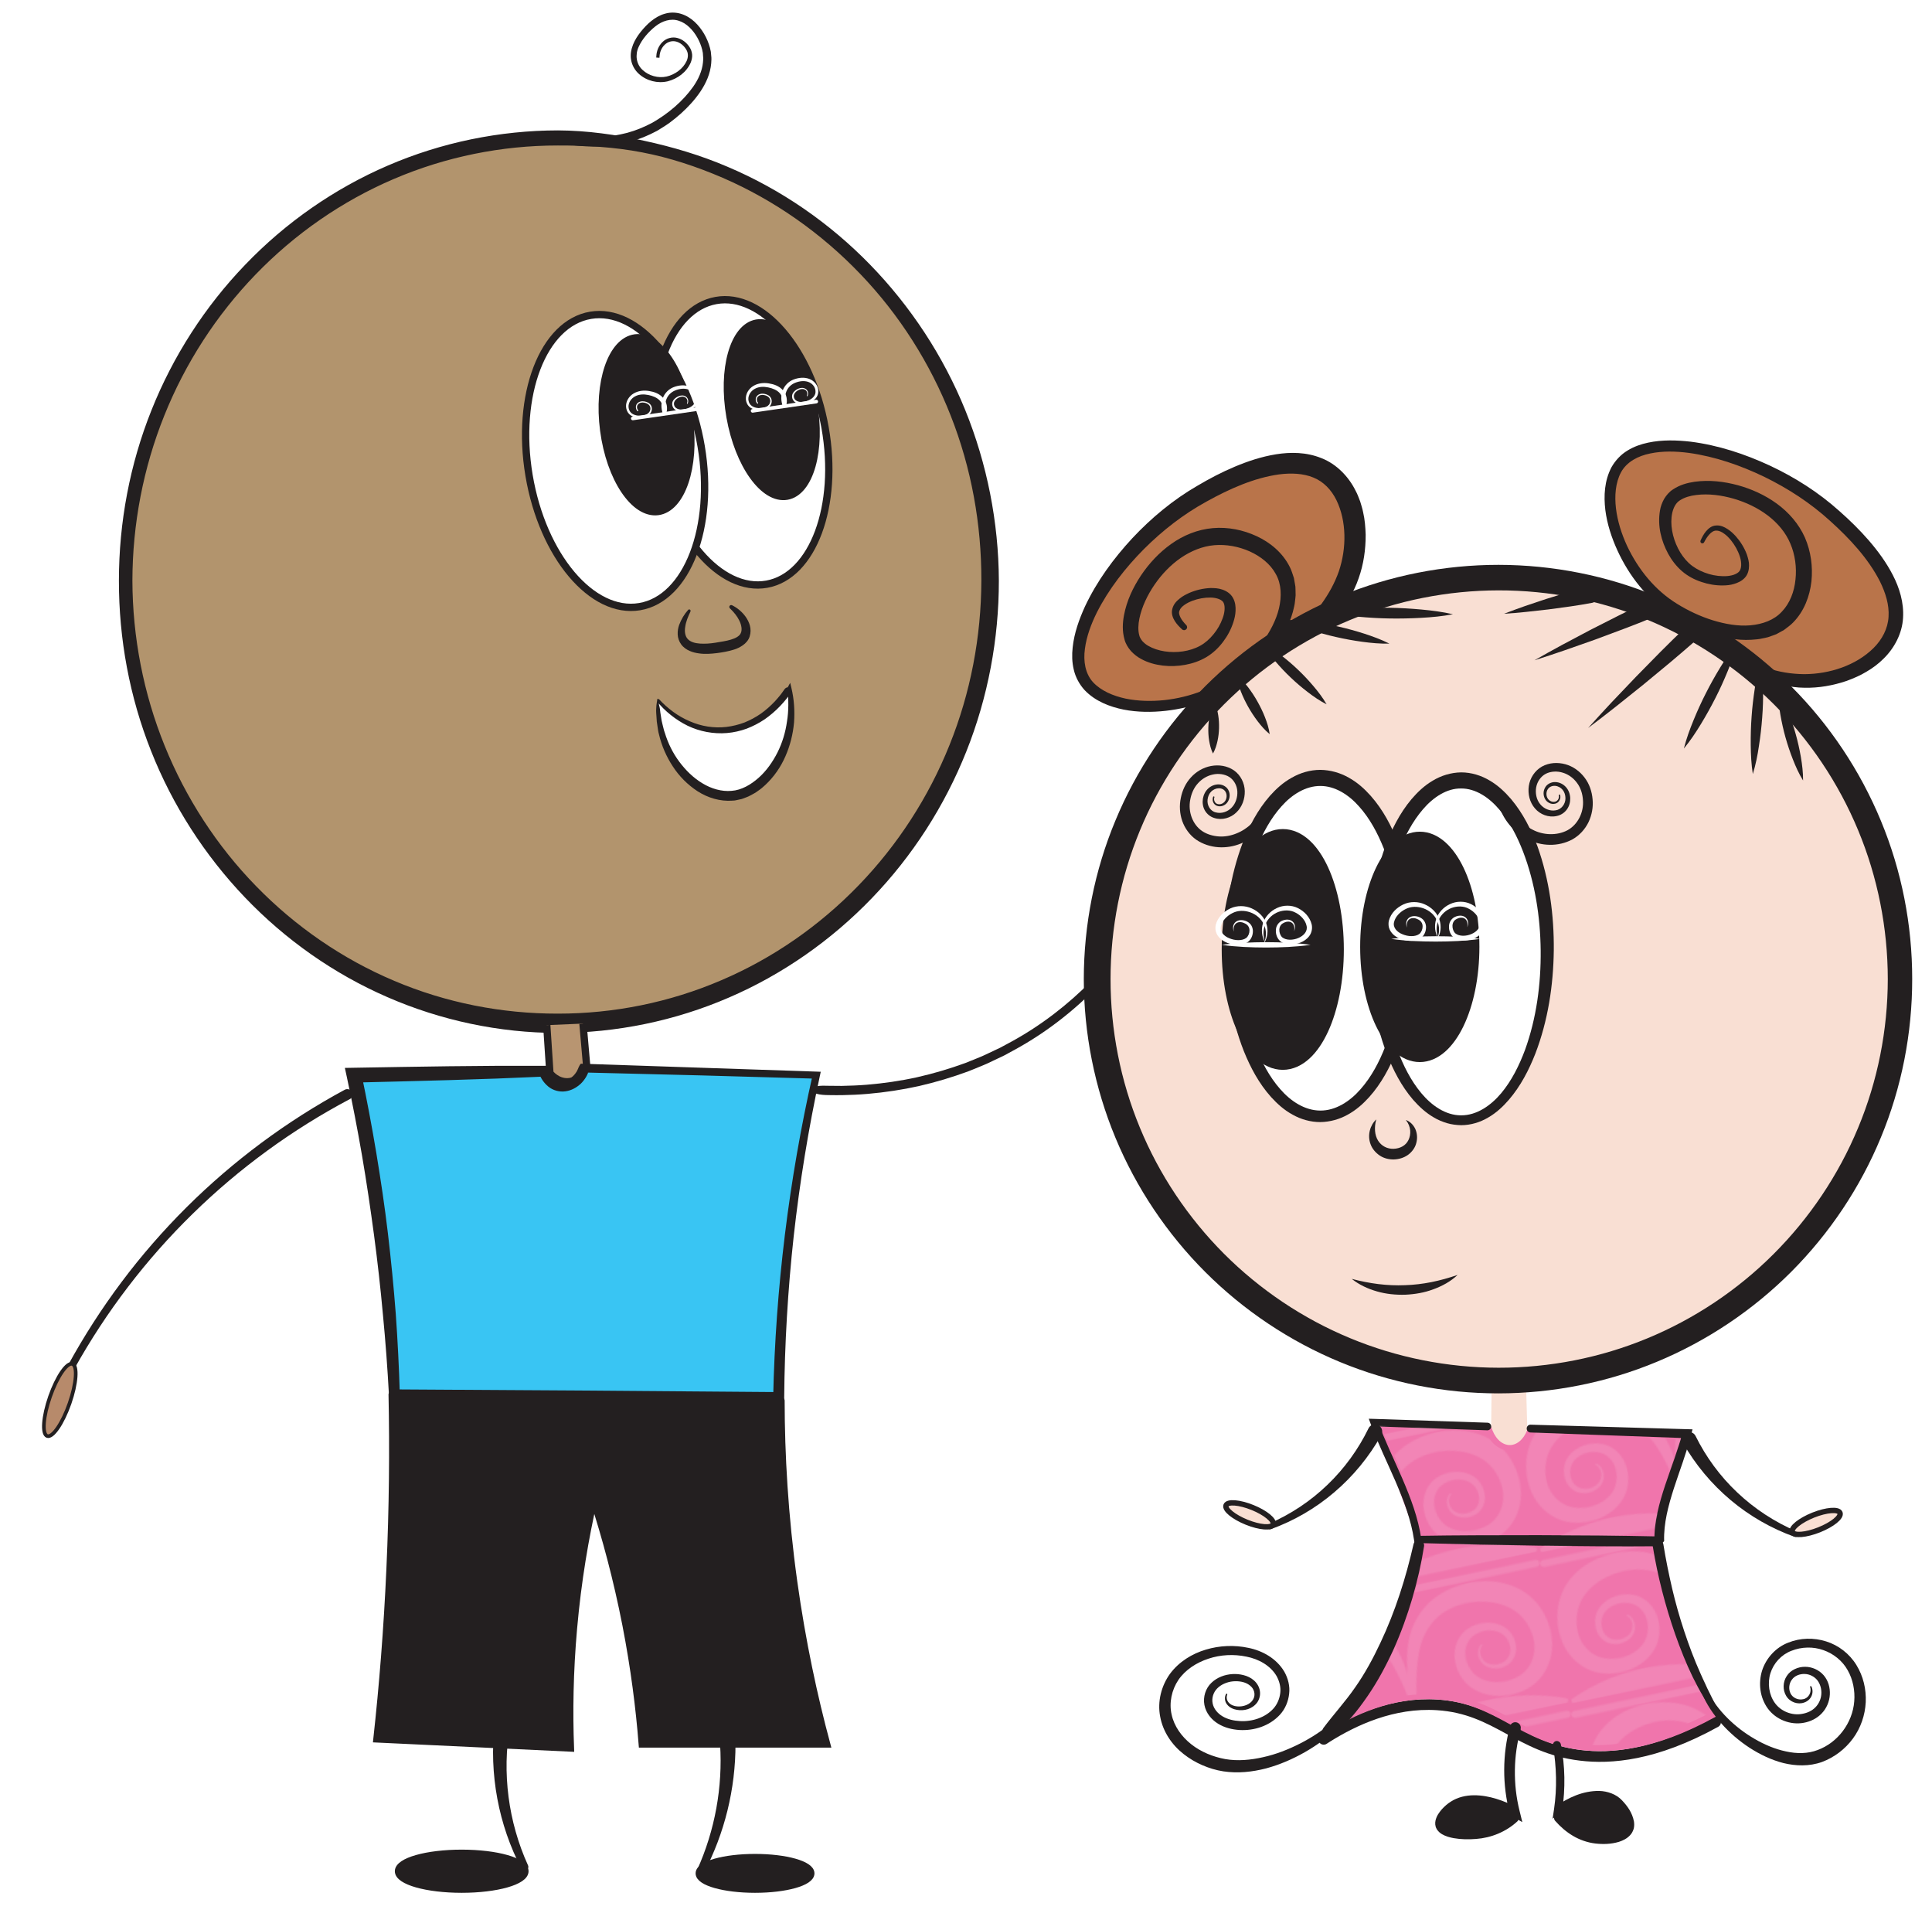 <?xml version="1.0" encoding="utf-8"?>
<!-- Generator: Adobe Illustrator 24.1.0, SVG Export Plug-In . SVG Version: 6.00 Build 0)  -->
<svg version="1.1" xmlns="http://www.w3.org/2000/svg" xmlns:xlink="http://www.w3.org/1999/xlink" x="0px" y="0px"
	 viewBox="0 0 361 360" style="enable-background:new 0 0 361 360;" xml:space="preserve">
<style type="text/css">
	.st0{fill:none;}
	.st1{fill:none;stroke:#FFFFFF;stroke-width:3;stroke-linecap:round;stroke-miterlimit:10;}
	.st2{fill:#FFFFFF;stroke:#FFFFFF;stroke-width:3;stroke-linecap:round;stroke-miterlimit:10;}
	.st3{fill:#FFFFFF;}
	.st4{fill:none;stroke:#FFFFFF;stroke-width:5;stroke-linecap:round;stroke-miterlimit:10;}
	.st5{fill:#FFCC1F;}
	.st6{fill:#8A5D3B;stroke:#231F20;stroke-width:3.771;stroke-miterlimit:10;}
	.st7{fill:#FFFFFF;stroke:#231F20;stroke-width:1.886;stroke-miterlimit:10;}
	.st8{fill:none;stroke:#231F20;stroke-width:0.943;stroke-linecap:round;stroke-miterlimit:10;}
	.st9{fill:#FFFFFF;stroke:#231F20;stroke-width:0.943;stroke-miterlimit:10;}
	.st10{fill:#EC3292;stroke:#231F20;stroke-width:3.771;stroke-linecap:round;stroke-miterlimit:10;}
	.st11{fill:none;stroke:#231F20;stroke-width:1.886;stroke-miterlimit:10;}
	.st12{fill:#7ED2F6;stroke:#231F20;stroke-width:1.886;stroke-miterlimit:10;}
	.st13{fill:#231F20;}
	.st14{fill:#C3996B;}
	.st15{fill:none;stroke:#FFFFFF;stroke-width:0.943;stroke-linecap:round;stroke-miterlimit:10;}
	.st16{fill:none;stroke:#231F20;stroke-width:3.771;stroke-linecap:round;stroke-miterlimit:10;}
	.st17{fill:none;stroke:#231F20;stroke-width:2.829;stroke-linecap:round;stroke-miterlimit:10;}
	.st18{fill:#231F20;stroke:#231F20;stroke-width:1.01;stroke-miterlimit:10;}
	.st19{fill:#8A5D3B;stroke:#231F20;stroke-width:0.943;stroke-miterlimit:10;}
	.st20{fill:none;stroke:#231F20;stroke-width:1.885;stroke-miterlimit:10;}
	.st21{fill:#B2946D;}
	.st22{fill:#B89571;stroke:#231F20;stroke-width:0.939;stroke-miterlimit:10;}
	.st23{fill:#FFFFFF;stroke:#231F20;stroke-width:0.939;stroke-miterlimit:10;}
	.st24{fill:#39C5F3;}
	.st25{fill:#231F20;stroke:#231F20;stroke-width:0.939;stroke-linecap:round;stroke-miterlimit:10;}
	.st26{fill:#231F20;stroke:#231F20;stroke-width:0.939;stroke-miterlimit:10;}
	.st27{fill:#B78A6B;stroke:#231F20;stroke-width:0.469;stroke-linecap:round;stroke-miterlimit:10;}
	.st28{fill:#B3966C;}
	.st29{fill:#FFFFFF;stroke:#FFFFFF;stroke-width:0.469;stroke-linecap:round;stroke-miterlimit:10;}
	.st30{opacity:0.12;fill:url(#SVGID_7_);}
	.st31{opacity:0.12;fill:url(#SVGID_8_);}
	.st32{fill:#D7C1B4;}
	.st33{fill:#D7C1B4;stroke:#231F20;stroke-width:1.128;stroke-linecap:round;stroke-miterlimit:10;}
	.st34{fill:#D7C1B3;stroke:#231F20;stroke-width:1.128;stroke-miterlimit:10;}
	.st35{fill:#D7C1B3;stroke:#231F20;stroke-width:6.769;stroke-miterlimit:10;}
	.st36{fill:#E3E4E5;}
	.st37{fill:#231F20;stroke:#231F20;stroke-width:2.256;stroke-linecap:round;stroke-miterlimit:10;}
	.st38{fill:none;stroke:#FFFFFF;stroke-width:1.128;stroke-linecap:round;stroke-miterlimit:10;}
	.st39{fill:#231F20;stroke:#231F20;stroke-width:2.256;stroke-miterlimit:10;}
	.st40{fill:none;stroke:#231F20;stroke-width:2.256;stroke-linecap:round;stroke-miterlimit:10;}
	.st41{fill:#81D3F6;stroke:#231F20;stroke-width:2.256;stroke-linecap:round;stroke-miterlimit:10;}
	.st42{fill:#D7C1B3;stroke:#231F20;stroke-width:2.256;stroke-miterlimit:10;}
	.st43{opacity:0.12;fill:url(#SVGID_9_);}
	.st44{fill:none;stroke:#231F20;stroke-width:1.738;stroke-miterlimit:10;}
	.st45{fill:#B89571;stroke:#231F20;stroke-width:1.367;stroke-miterlimit:10;}
	.st46{fill:#FFFFFF;stroke:#231F20;stroke-width:1.367;stroke-miterlimit:10;}
	.st47{fill:#231F20;stroke:#231F20;stroke-width:1.367;stroke-linecap:round;stroke-miterlimit:10;}
	.st48{fill:#231F20;stroke:#231F20;stroke-width:1.367;stroke-miterlimit:10;}
	.st49{fill:#B78A6B;stroke:#231F20;stroke-width:0.683;stroke-linecap:round;stroke-miterlimit:10;}
	.st50{fill:#FFFFFF;stroke:#FFFFFF;stroke-width:0.683;stroke-linecap:round;stroke-miterlimit:10;}
	.st51{fill:none;stroke:#231F20;stroke-width:2;stroke-linecap:round;stroke-miterlimit:10;}
	.st52{clip-path:url(#SVGID_11_);}
	.st53{clip-path:url(#SVGID_13_);fill:#F075AC;}
	.st54{fill:#B9744A;}
	.st55{fill:#F9DFD3;}
	.st56{fill:#F9DFD3;stroke:#231F20;stroke-miterlimit:10;}
	.st57{fill:#231F20;stroke:#231F20;stroke-width:4;stroke-miterlimit:10;}
	.st58{fill:#231F20;stroke:#231F20;stroke-width:3;stroke-miterlimit:10;}
	.st59{opacity:0.12;fill:url(#SVGID_14_);}
	.st60{opacity:0.12;fill:url(#SVGID_15_);}
	.st61{clip-path:url(#SVGID_17_);}
	.st62{clip-path:url(#SVGID_19_);fill:#F075AC;}
	.st63{opacity:0.12;fill:url(#SVGID_20_);}
	.st64{opacity:0.12;fill:url(#SVGID_21_);}
</style>
<pattern  x="-1362" y="-336" width="210.66" height="107.59" patternUnits="userSpaceOnUse" id="New_Pattern_Swatch_1" viewBox="0 -107.59 210.66 107.59" style="overflow:visible;">
	<g>
		<rect y="-107.59" class="st0" width="210.66" height="107.59"/>
		<line class="st1" x1="3.54" y1="-12.01" x2="209.16" y2="-13.14"/>
		<path class="st2" d="M105.49-12.84c9.43-3.86,29.56-10.82,56.19-10.15c21.76,0.55,38.37,5.95,47.49,9.57"/>
		<path class="st2" d="M3.56-12.24C12.8-16.3,32.52-23.6,58.65-23c21.36,0.49,37.67,6.06,46.63,9.79"/>
		<path class="st3" d="M51.8-63.83c1.84,1.22,3.05,3.23,3.5,5.38c0.44,2.16,0.2,4.42-0.63,6.47c-0.82,2.08-2.41,3.9-4.32,5.06
			c-1.92,1.17-4.09,1.86-6.3,2.05c-2.21,0.21-4.49-0.03-6.65-0.83c-2.18-0.77-4.16-2.24-5.6-4.06c-1.46-1.81-2.43-4.01-2.9-6.28
			c-0.46-2.28-0.42-4.6,0-6.85c0.44-2.24,1.21-4.44,2.53-6.43c1.26-2.01,2.99-3.71,4.93-5c3.88-2.61,8.46-3.83,13.02-3.85
			c4.55-0.06,9.3,1.17,13.3,3.99c1.97,1.41,3.67,3.16,5.04,5.13c1.35,1.92,2.44,4.13,3.15,6.4c1.44,4.57,1.51,9.39,0.59,13.95
			c-0.47,2.29-1.2,4.52-2.21,6.67c-0.25,0.54-0.51,1.08-0.81,1.6L68-39.65l-0.51,0.75c-0.69,1-1.34,2.03-2.18,2.9
			c-3.16,3.67-7.22,6.38-11.52,8.18c-4.32,1.8-8.9,2.76-13.52,2.91c-4.62,0.15-9.31-0.46-13.83-2.02l-1.69-0.61
			c-0.56-0.2-1.1-0.5-1.66-0.75l-1.64-0.79c-0.53-0.31-1.07-0.6-1.59-0.92c-2.08-1.29-4.02-2.82-5.76-4.53
			c-1.73-1.72-3.28-3.6-4.61-5.63c-0.68-1.02-1.24-1.99-1.81-3.09c-0.28-0.54-0.58-1.07-0.83-1.62l-0.71-1.67
			c-1.88-4.47-2.76-9.25-2.95-13.98C3-65.24,3.55-69.95,4.77-74.5c1.2-4.55,3.07-9.01,5.81-13.12c2.73-4.08,6.21-7.63,10.11-10.44
			c7.82-5.65,16.99-8.57,26.08-9.31c9.1-0.75,18.3,0.43,26.84,3.8c2.13,0.85,4.2,1.86,6.21,3.01l1.5,0.88
			c0.51,0.32,1.01,0.65,1.49,0.98c0.96,0.67,1.89,1.36,2.77,2.08c3.54,2.88,6.66,6.18,9.29,9.84c1.32,1.82,2.49,3.74,3.53,5.73
			c0.25,0.5,0.53,0.99,0.76,1.49l0.67,1.52c0.42,1.02,0.93,2.02,1.26,3.05l1.08,3.07c0.32,1.03,0.6,2.06,0.9,3.08
			c0.31,1.02,0.56,2.05,0.79,3.09c0.23,1.03,0.49,2.06,0.68,3.09c1.54,8.26,2.29,16.5,2.4,24.71c0.06,2.05,0.04,4.1,0.04,6.14
			c-0.05,2.05-0.09,4.09-0.19,6.13c-0.16,4.08-0.45,8.15-0.88,12.2c-0.75-8.11-1.72-16.16-3.04-24.1
			c-1.34-7.93-3.03-15.78-5.46-23.23c-1.28-3.69-2.58-7.36-4.33-10.68c-0.38-0.87-0.9-1.63-1.34-2.44l-0.69-1.2
			c-0.24-0.39-0.5-0.76-0.75-1.14c-1-1.52-2.14-2.93-3.33-4.3c-2.37-2.73-5.11-5.13-8.06-7.1c-0.73-0.5-1.48-0.95-2.23-1.37
			c-0.37-0.21-0.74-0.41-1.11-0.59l-1.18-0.55c-1.59-0.73-3.23-1.35-4.92-1.85c-6.73-2.12-14.1-2.53-21.08-1.43
			c-6.98,1.1-13.65,3.6-19.02,7.43c-1.36,0.93-2.62,1.98-3.78,3.11c-1.2,1.09-2.24,2.31-3.22,3.58c-0.96,1.27-1.81,2.65-2.61,4.1
			c-0.74,1.48-1.46,3.02-1.99,4.63c-0.58,1.6-0.97,3.26-1.33,4.93c-0.27,1.68-0.52,3.37-0.55,5.05c-0.11,3.37,0.33,6.73,1.42,9.8
			l0.41,1.15c0.15,0.38,0.34,0.74,0.5,1.11c0.31,0.72,0.72,1.54,1.13,2.22c0.82,1.41,1.79,2.73,2.87,3.93
			c1.09,1.19,2.3,2.26,3.61,3.18c0.33,0.23,0.67,0.44,1,0.66l1.07,0.58c0.36,0.18,0.7,0.41,1.08,0.57l1.15,0.48
			c6.17,2.52,13.78,2.71,20.25,0.39c3.23-1.15,6.18-2.93,8.45-5.29c0.62-0.55,1.07-1.23,1.58-1.87l0.38-0.48l0.33-0.52
			c0.23-0.34,0.43-0.71,0.63-1.08c0.8-1.47,1.42-3.09,1.87-4.75c0.89-3.32,1.03-6.87,0.23-10.1c-0.41-1.62-1.03-3.14-1.92-4.6
			c-0.86-1.42-1.95-2.68-3.22-3.71c-2.52-2.03-5.91-3.23-9.45-3.39c-3.52-0.22-7.16,0.55-10.13,2.3c-3.02,1.71-5.06,4.58-5.94,8.06
			c-0.89,3.44-0.48,7.16,1.52,10.02c0.98,1.42,2.3,2.56,3.91,3.25c1.6,0.72,3.43,1.06,5.26,1c3.65-0.06,7.39-1.78,8.99-5.09
			c0.81-1.65,1.17-3.57,0.94-5.41c-0.23-1.82-1.15-3.63-2.62-4.78"/>
		<line class="st4" x1="2.5" y1="-2.5" x2="208.12" y2="-3.63"/>
		<path class="st3" d="M159.99-63.83c-1.84,1.22-3.05,3.23-3.5,5.38c-0.44,2.16-0.2,4.42,0.63,6.47c0.82,2.08,2.41,3.9,4.32,5.06
			c1.92,1.17,4.09,1.86,6.3,2.05c2.21,0.21,4.49-0.03,6.65-0.83c2.18-0.77,4.16-2.24,5.6-4.06c1.46-1.81,2.43-4.01,2.9-6.28
			c0.46-2.28,0.42-4.6,0-6.85c-0.44-2.24-1.21-4.44-2.53-6.43c-1.26-2.01-2.99-3.71-4.93-5c-3.88-2.61-8.46-3.83-13.02-3.85
			c-4.55-0.06-9.3,1.17-13.3,3.99c-1.97,1.41-3.67,3.16-5.04,5.13c-1.35,1.92-2.44,4.13-3.15,6.4c-1.44,4.57-1.51,9.39-0.59,13.95
			c0.47,2.29,1.2,4.52,2.21,6.67c0.25,0.54,0.51,1.08,0.81,1.6l0.44,0.79l0.51,0.75c0.69,1,1.34,2.03,2.18,2.9
			c3.16,3.67,7.22,6.38,11.52,8.18c4.32,1.8,8.9,2.76,13.52,2.91c4.62,0.15,9.31-0.46,13.83-2.02l1.69-0.61
			c0.56-0.2,1.1-0.5,1.66-0.75l1.64-0.79c0.53-0.31,1.07-0.6,1.59-0.92c2.08-1.29,4.02-2.82,5.76-4.53c1.73-1.72,3.28-3.6,4.61-5.63
			c0.68-1.02,1.24-1.99,1.81-3.09c0.28-0.54,0.58-1.07,0.83-1.62l0.71-1.67c1.88-4.47,2.76-9.25,2.95-13.98
			c0.2-4.73-0.35-9.44-1.58-13.99c-1.2-4.55-3.07-9.01-5.81-13.12c-2.73-4.08-6.21-7.63-10.11-10.44
			c-7.82-5.65-16.99-8.57-26.08-9.31c-9.1-0.75-18.3,0.43-26.84,3.8c-2.13,0.85-4.2,1.86-6.21,3.01l-1.5,0.88
			c-0.51,0.32-1.01,0.65-1.49,0.98c-0.96,0.67-1.89,1.36-2.77,2.08c-3.54,2.88-6.66,6.18-9.29,9.84c-1.32,1.82-2.49,3.74-3.53,5.73
			c-0.25,0.5-0.53,0.99-0.76,1.49l-0.67,1.52c-0.42,1.02-0.93,2.02-1.26,3.05l-1.08,3.07c-0.32,1.03-0.6,2.06-0.9,3.08
			c-0.31,1.02-0.56,2.05-0.79,3.09c-0.23,1.03-0.49,2.06-0.68,3.09c-1.54,8.26-2.29,16.5-2.4,24.71c-0.06,2.05-0.04,4.1-0.04,6.14
			c0.05,2.05,0.09,4.09,0.19,6.13c0.16,4.08,0.45,8.15,0.88,12.2c0.75-8.11,1.72-16.16,3.04-24.1c1.34-7.93,3.03-15.78,5.46-23.23
			c1.28-3.69,2.58-7.36,4.33-10.68c0.38-0.87,0.9-1.63,1.34-2.44l0.69-1.2c0.24-0.39,0.5-0.76,0.75-1.14c1-1.52,2.14-2.93,3.33-4.3
			c2.37-2.73,5.11-5.13,8.06-7.1c0.73-0.5,1.48-0.95,2.23-1.37c0.37-0.21,0.74-0.41,1.11-0.59l1.18-0.55
			c1.59-0.73,3.23-1.35,4.92-1.85c6.73-2.12,14.1-2.53,21.08-1.43c6.98,1.1,13.65,3.6,19.02,7.43c1.36,0.93,2.62,1.98,3.78,3.11
			c1.2,1.09,2.24,2.31,3.22,3.58c0.96,1.27,1.81,2.65,2.61,4.1c0.74,1.48,1.46,3.02,1.99,4.63c0.58,1.6,0.97,3.26,1.33,4.93
			c0.27,1.68,0.52,3.37,0.55,5.05c0.11,3.37-0.33,6.73-1.42,9.8l-0.41,1.15c-0.15,0.38-0.34,0.74-0.5,1.11
			c-0.31,0.72-0.72,1.54-1.13,2.22c-0.82,1.41-1.79,2.73-2.87,3.93c-1.09,1.19-2.3,2.26-3.61,3.18c-0.33,0.23-0.67,0.44-1,0.66
			l-1.07,0.58c-0.36,0.18-0.7,0.41-1.08,0.57l-1.15,0.48c-6.17,2.52-13.78,2.71-20.25,0.39c-3.23-1.15-6.18-2.93-8.45-5.29
			c-0.62-0.55-1.07-1.23-1.58-1.87l-0.38-0.48l-0.33-0.52c-0.23-0.34-0.43-0.71-0.63-1.08c-0.8-1.47-1.42-3.09-1.87-4.75
			c-0.89-3.32-1.03-6.87-0.23-10.1c0.41-1.62,1.03-3.14,1.92-4.6c0.86-1.42,1.95-2.68,3.22-3.71c2.52-2.03,5.91-3.23,9.45-3.39
			c3.52-0.22,7.16,0.55,10.13,2.3c3.02,1.71,5.06,4.58,5.94,8.06c0.89,3.44,0.48,7.16-1.52,10.02c-0.98,1.42-2.3,2.56-3.91,3.25
			c-1.6,0.72-3.43,1.06-5.26,1c-3.65-0.06-7.39-1.78-8.99-5.09c-0.81-1.65-1.17-3.57-0.94-5.41c0.23-1.82,1.15-3.63,2.62-4.78"/>
	</g>
</pattern>
<g id="Background">
</g>
<g id="SchmoHouse">
</g>
<g id="PinkHouse">
</g>
<g id="YellowHouse">
</g>
<g id="Layer_6">
</g>
<g id="Layer_5">
	<g>
		<g>
			<ellipse class="st21" cx="104.24" cy="108.46" rx="80.77" ry="82.7"/>
			<path class="st13" d="M186.64,108.46c0.01,10.9-2.04,21.82-6.09,31.96c-4.04,10.14-10.05,19.49-17.63,27.36
				c-7.57,7.87-16.7,14.27-26.75,18.59c-10.04,4.34-20.98,6.59-31.92,6.6c-10.94-0.01-21.87-2.33-31.88-6.7
				c-10.02-4.35-19.11-10.77-26.63-18.65c-7.52-7.88-13.51-17.2-17.51-27.32c-4.02-10.11-6.03-20.98-6.01-31.84
				c0-10.86,2.04-21.72,6.08-31.82c4.02-10.09,10.01-19.4,17.56-27.23c7.53-7.84,16.63-14.19,26.63-18.49
				c9.99-4.31,20.88-6.55,31.77-6.56c5.45,0.02,10.86,0.8,16.16,1.95c5.3,1.15,10.52,2.7,15.51,4.84c10,4.23,19.1,10.52,26.67,18.31
				c7.57,7.79,13.65,17.04,17.75,27.13C184.44,86.67,186.59,97.55,186.64,108.46z M183.37,108.46c0.03-10.5-1.86-21.01-5.72-30.79
				c-3.84-9.78-9.58-18.85-16.87-26.45c-7.28-7.62-16.06-13.81-25.75-18.01c-4.84-2.08-9.88-3.76-15.07-4.75
				c-5.19-1-10.47-1.29-15.72-1.28c-10.51-0.01-21.02,2.12-30.69,6.27c-9.67,4.13-18.48,10.26-25.79,17.83
				c-7.32,7.57-13.14,16.57-17.06,26.35c-3.93,9.77-5.94,20.3-5.96,30.85c0.03,10.54,2.07,21.07,6.02,30.82
				c3.94,9.75,9.77,18.75,17.11,26.26c7.33,7.53,16.14,13.6,25.79,17.67c9.65,4.1,20.11,6.15,30.57,6.13
				c10.46,0.01,20.91-2.1,30.53-6.23c9.63-4.1,18.39-10.2,25.67-17.73c7.29-7.53,13.09-16.49,16.99-26.22
				C181.35,129.44,183.34,118.96,183.37,108.46z"/>
		</g>
		<g>
			<path class="st13" d="M101.83,24.61c3.36,0.86,6.85,1.21,10.29,1.03c1.72-0.12,3.41-0.4,5.06-0.82c1.65-0.45,3.23-1.1,4.72-1.9
				c2.93-1.68,5.68-3.98,7.62-6.72c0.96-1.37,1.67-2.92,1.83-4.52c0.04-0.4,0.08-0.8,0.02-1.19l-0.04-0.6
				c-0.04-0.2-0.07-0.39-0.12-0.59c-0.19-0.79-0.51-1.56-0.91-2.27c-0.8-1.42-2-2.69-3.47-3.15c-1.46-0.5-3.08,0.02-4.37,1.04
				c-1.27,1.02-2.48,2.38-3.13,3.85c-0.68,1.47-0.46,3.2,0.73,4.29c1.15,1.09,2.92,1.59,4.49,1.24c1.57-0.36,3.09-1.45,3.75-2.91
				c0.33-0.73,0.33-1.52-0.11-2.19c-0.41-0.67-1.08-1.23-1.83-1.43c-0.75-0.21-1.57,0.02-2.14,0.57c-0.58,0.54-0.93,1.34-0.98,2.15
				l-0.02,0.3l-0.6-0.04l0.02-0.3c0.05-0.95,0.43-1.9,1.14-2.59c0.69-0.7,1.79-1.03,2.77-0.77c0.97,0.25,1.77,0.9,2.3,1.72
				c0.27,0.41,0.44,0.91,0.48,1.42c0.03,0.52-0.09,1.01-0.27,1.47c-0.79,1.8-2.44,3-4.29,3.49c-1.89,0.44-3.94-0.07-5.4-1.39
				c-0.73-0.66-1.26-1.57-1.44-2.57c-0.2-1,0.01-2.02,0.36-2.91c0.36-0.89,0.88-1.69,1.46-2.41c0.59-0.72,1.2-1.39,1.95-1.99
				c0.74-0.59,1.59-1.1,2.55-1.36c0.96-0.29,2.03-0.27,2.99,0.02c1.96,0.6,3.36,2.12,4.32,3.73c0.48,0.82,0.85,1.7,1.1,2.63
				c0.06,0.23,0.1,0.47,0.16,0.71l0.07,0.73c0.07,0.49,0.04,0.97,0,1.46c-0.17,1.94-0.98,3.73-2.02,5.27
				c-1.04,1.54-2.3,2.9-3.66,4.12c-0.68,0.61-1.39,1.18-2.13,1.73c-0.73,0.53-1.54,1.01-2.32,1.49c-1.63,0.87-3.34,1.58-5.11,2.06
				c-1.78,0.46-3.6,0.74-5.42,0.83c-3.65,0.16-7.28-0.34-10.75-1.38l-0.65-0.2l0.36-1.29L101.83,24.61z"/>
		</g>
		<path class="st45" d="M102.16,191.51c0.2,2.99,0.39,5.97,0.59,8.96c0.11,0.14,1.34,1.71,3.38,1.62c1.53-0.07,2.9-1.04,3.53-2.5
			c-0.24-2.79-0.49-5.58-0.73-8.37"/>
		<g>
			
				<ellipse transform="matrix(0.984 -0.176 0.176 0.984 -12.387 25.68)" class="st46" cx="138.58" cy="82.67" rx="15.89" ry="26.93"/>
			
				<ellipse transform="matrix(0.986 -0.166 0.166 0.986 -12.694 20.252)" class="st46" cx="114.94" cy="86.15" rx="16.31" ry="27.6"/>
		</g>
		<g>
			<path class="st13" d="M129.01,114.26c-0.44,0.91-0.84,1.87-0.97,2.81c-0.17,0.94-0.01,1.83,0.49,2.33
				c0.48,0.52,1.33,0.77,2.25,0.83c0.92,0.06,1.9,0,2.88-0.16c0.99-0.18,2.04-0.3,2.91-0.58c0.89-0.26,1.62-0.66,1.85-1.22
				c0.28-0.58,0.14-1.5-0.27-2.32c-0.4-0.84-1.03-1.6-1.76-2.3l-0.01-0.01c-0.14-0.14-0.15-0.36-0.01-0.5
				c0.11-0.12,0.28-0.14,0.42-0.07c0.99,0.49,1.87,1.22,2.55,2.17c0.65,0.94,1.19,2.22,0.74,3.65c-0.21,0.71-0.74,1.28-1.27,1.65
				c-0.54,0.38-1.1,0.64-1.65,0.81c-1.12,0.35-2.15,0.52-3.22,0.66c-1.09,0.13-2.2,0.22-3.36,0.05c-0.57-0.08-1.16-0.21-1.74-0.47
				c-0.57-0.25-1.15-0.64-1.56-1.21c-0.4-0.55-0.63-1.22-0.65-1.86c-0.03-0.64,0.08-1.23,0.27-1.77c0.4-1.07,0.96-2.01,1.69-2.82
				c0.1-0.11,0.26-0.11,0.36-0.02c0.09,0.08,0.11,0.2,0.06,0.3L129.01,114.26z"/>
		</g>
		<g>
			<path class="st3" d="M122.93,130.79c0.61,0.74,5.31,6.21,12.64,5.61c7.45-0.61,11.44-7,11.93-7.82
				c1.9,10.3-4.1,19.17-10.35,20.04C130.6,149.55,122.57,141.88,122.93,130.79z"/>
			<path class="st13" d="M122.84,130.53c0.12,0.02,0.33,0.1,0.44,0.23l0.17,0.18l0.31,0.32c0.21,0.21,0.43,0.41,0.65,0.61
				c0.45,0.39,0.91,0.77,1.39,1.12c0.96,0.7,2,1.29,3.08,1.75c2.15,0.95,4.53,1.33,6.85,1.06c1.16-0.14,2.29-0.42,3.38-0.83
				c1.08-0.44,2.11-0.99,3.06-1.65c0.95-0.68,1.83-1.46,2.63-2.31c0.4-0.43,0.77-0.88,1.14-1.34c0.17-0.24,0.35-0.47,0.51-0.71
				c0.17-0.24,0.29-0.5,0.74-0.56l0,0l0.46-0.84l0.23,0.97c0.5,2.08,0.64,4.26,0.49,6.42c-0.19,2.16-0.72,4.3-1.6,6.31
				c-0.87,2.01-2.15,3.87-3.79,5.4c-0.41,0.38-0.84,0.75-1.31,1.06c-0.45,0.35-0.95,0.62-1.46,0.88c-0.49,0.29-1.07,0.44-1.6,0.66
				l-0.86,0.19c-0.28,0.07-0.57,0.12-0.87,0.12c-2.35,0.18-4.65-0.54-6.53-1.75c-1.88-1.22-3.46-2.83-4.65-4.67
				c-1.2-1.83-2.08-3.86-2.57-5.97c-0.16-0.52-0.2-1.06-0.29-1.59c-0.1-0.53-0.15-1.06-0.17-1.6c-0.02-0.56-0.11-1.01-0.05-1.69
				C122.63,131.65,122.77,131.04,122.84,130.53z M123.02,131.06c0.08,0.54,0.24,0.98,0.29,1.38c0.02,0.37,0.13,0.96,0.2,1.45
				c0.07,0.51,0.16,1.02,0.3,1.51c0.14,0.49,0.22,1,0.41,1.48c0.59,1.95,1.5,3.8,2.7,5.41c1.2,1.61,2.64,3.03,4.33,4.04
				c1.67,1.02,3.6,1.58,5.44,1.41c1.85-0.12,3.6-1.15,5.05-2.43c1.47-1.3,2.63-2.96,3.54-4.75c0.9-1.8,1.49-3.76,1.77-5.77
				c0.33-2.01,0.31-4.07,0.08-6.13l0.68,0.12l0,0c0.13,0.45-0.07,0.7-0.26,0.96c-0.18,0.26-0.37,0.51-0.56,0.76
				c-0.39,0.49-0.8,0.97-1.24,1.42c-0.87,0.91-1.83,1.73-2.86,2.45c-1.05,0.71-2.17,1.29-3.36,1.75c-1.19,0.43-2.44,0.72-3.7,0.82
				c-2.52,0.21-5.09-0.28-7.34-1.36c-1.12-0.55-2.18-1.23-3.14-2c-0.49-0.38-0.95-0.8-1.39-1.23c-0.22-0.22-0.44-0.44-0.64-0.67
				l-0.31-0.35c-0.04-0.05-0.12-0.14-0.13-0.16C122.89,131.19,123,131.15,123.02,131.06z"/>
		</g>
		<g>
			<g>
				<path class="st24" d="M109.12,199.54c14.47,0.44,28.94,0.88,43.41,1.32c-1.99,9.01-3.77,19.03-5.05,29.97
					c-1.27,10.92-1.85,21.07-1.98,30.29c-23.93-0.17-47.87-0.33-71.8-0.5c-0.38-9.28-1.16-19.32-2.5-29.98
					c-1.35-10.7-3.09-20.65-5.03-29.77c11.83-0.25,23.66-0.5,35.49-0.75c0.04,0.13,0.79,2.26,2.69,2.71
					C106.2,203.24,108.42,201.92,109.12,199.54z"/>
				<path class="st13" d="M108.52,198.71l44.03,1.48l0.81,0.03l-0.17,0.79c-2.13,9.88-3.76,19.86-4.88,29.9
					c-1.1,10.04-1.7,20.13-1.78,30.22l-0.01,1.02l-1.02-0.01l-35.9-0.22l-35.9-0.28l-0.01,0l-0.96-0.01l-0.05-0.97
					c-0.27-5-0.64-10-1.12-14.98c-0.45-4.99-1.01-9.96-1.67-14.93c-0.67-4.96-1.39-9.91-2.24-14.85c-0.85-4.93-1.8-9.85-2.85-14.74
					l-0.36-1.66l1.7-0.03l8.87-0.15l8.87-0.13l8.87-0.08l8.87,0h0.01h0.74l0.25,0.7c0.21,0.59,0.64,1.25,1.12,1.62
					c0.48,0.38,1.03,0.52,1.65,0.44c0.61-0.07,1.22-0.4,1.71-0.86c0.24-0.23,0.45-0.5,0.63-0.79c0.08-0.15,0.17-0.3,0.23-0.46
					l0.18-0.42C108.24,199.09,108.38,198.89,108.52,198.71z M109.72,200.37c0.07,0.03,0.14,0.02,0.17,0c0.01,0.01,0.04-0.05,0.02,0
					l-0.08,0.18c-0.1,0.24-0.22,0.47-0.35,0.69c-0.27,0.44-0.59,0.86-0.97,1.22c-0.77,0.71-1.74,1.26-2.84,1.41
					c-1.09,0.17-2.34-0.16-3.2-0.87c-0.87-0.72-1.41-1.55-1.79-2.58l0.99,0.7l-0.01,0l-8.87,0.37l-8.87,0.29l-8.87,0.24l-8.87,0.22
					l1.34-1.69c1.04,4.94,1.97,9.89,2.8,14.87c0.82,4.98,1.57,9.97,2.16,14.97c0.59,5.01,1.09,10.03,1.47,15.05
					c0.36,5.03,0.61,10.06,0.76,15.1l-1.02-0.98h0.01l35.9,0.22l35.9,0.28l-1.03,1.01c0.44-20.32,2.93-40.58,7.4-60.38l0.64,0.82
					l-21.46-0.61L109.72,200.37z"/>
			</g>
			<path class="st47" d="M73.28,260.52c0.21,10.25,0.12,21.15-0.4,32.62c-0.5,11.17-1.35,21.75-2.44,31.71
				c12.05,0.57,24.09,1.14,36.14,1.7c-0.25-6.64-0.16-14.15,0.57-22.34c0.79-8.98,2.19-17.04,3.78-24.01
				c2.22,6.85,4.35,14.67,6.05,23.38c1.56,8.03,2.5,15.49,3.03,22.22c11.48,0,22.96,0,34.44,0c-2.39-8.87-4.58-19-6.15-30.24
				c-1.74-12.49-2.36-23.91-2.37-33.9"/>
		</g>
		<g>
			<path class="st13" d="M97.43,349.08c-4.27-8.16-6.07-17.68-5-26.99c0.09-0.79,0.8-1.36,1.59-1.27s1.36,0.8,1.27,1.59
				c0,0.03-0.01,0.06-0.01,0.08c-1.49,8.66-0.32,17.84,3.38,25.98c0.16,0.34,0,0.75-0.34,0.91
				C97.99,349.53,97.6,349.39,97.43,349.08z"/>
		</g>
		<ellipse class="st48" cx="141.08" cy="349.97" rx="10.42" ry="2.95"/>
		<g>
			<path class="st13" d="M130.28,349.28c3.32-7.36,4.78-15.47,4.27-23.41c-0.05-0.79,0.55-1.48,1.35-1.53
				c0.79-0.05,1.48,0.55,1.53,1.35c0,0.03,0,0.06,0,0.08v0.01c0.02,8.42-2.05,16.76-5.92,24.1c-0.18,0.33-0.59,0.46-0.92,0.29
				C130.26,350,130.13,349.61,130.28,349.28z"/>
		</g>
		<ellipse class="st48" cx="86.27" cy="349.57" rx="11.81" ry="3.35"/>
		<g>
			<path class="st13" d="M12.73,255c2.96-5.4,6.3-10.59,9.99-15.51c3.69-4.93,7.75-9.58,12.11-13.93
				c8.74-8.69,18.73-16.12,29.59-21.98c0.49-0.26,1.09-0.08,1.35,0.4c0.26,0.49,0.08,1.09-0.4,1.35l-0.01,0
				c-10.74,5.68-20.66,12.91-29.35,21.42c-4.35,4.25-8.39,8.81-12.08,13.65c-3.7,4.83-7.04,9.94-10.01,15.25
				c-0.18,0.33-0.6,0.45-0.93,0.26C12.67,255.74,12.55,255.33,12.73,255z"/>
		</g>
		
			<ellipse transform="matrix(0.33 -0.944 0.944 0.33 -239.474 185.73)" class="st49" cx="11.15" cy="261.62" rx="7.13" ry="1.93"/>
		<g>
			<path class="st13" d="M152.54,202.94c0.8-0.16,1.58-0.12,2.37-0.1c0.79,0.02,1.57,0.02,2.36,0.02c1.57-0.03,3.15-0.09,4.72-0.22
				c3.14-0.26,6.26-0.71,9.34-1.39c3.07-0.69,6.1-1.59,9.06-2.67c1.45-0.61,2.94-1.13,4.35-1.84l2.14-1.01l2.08-1.12
				c5.53-3.02,10.58-6.91,15-11.4c4.43-4.49,8.22-9.61,11.23-15.17c0.18-0.33,0.59-0.46,0.93-0.28c0.33,0.18,0.45,0.59,0.28,0.92
				c-3.01,5.7-6.83,10.97-11.32,15.61c-4.51,4.62-9.66,8.62-15.32,11.73l-2.13,1.16l-2.19,1.04c-1.44,0.73-2.97,1.27-4.46,1.9
				c-3.03,1.12-6.13,2.05-9.27,2.77c-3.15,0.7-6.35,1.18-9.57,1.46c-1.61,0.14-3.22,0.21-4.84,0.24c-0.81,0-1.62,0.01-2.42-0.01
				c-0.81-0.01-1.62-0.04-2.41-0.28c-0.37-0.11-0.58-0.51-0.47-0.88c0.08-0.26,0.29-0.44,0.54-0.48L152.54,202.94z"/>
		</g>
		<g>
			
				<ellipse transform="matrix(0.383 -0.924 0.924 0.383 -15.097 301.655)" class="st28" cx="218.35" cy="162.13" rx="7.13" ry="1.93"/>
			<path class="st13" d="M221.22,155.23c0.5,0.25,0.6,0.72,0.67,1.05c0.05,0.35,0.07,0.7,0.04,1.04c-0.04,0.67-0.16,1.32-0.3,1.96
				c-0.31,1.27-0.76,2.5-1.28,3.69c-0.53,1.19-1.13,2.34-1.84,3.43c-0.35,0.54-0.73,1.07-1.18,1.56c-0.22,0.24-0.47,0.46-0.74,0.66
				c-0.27,0.18-0.63,0.37-1.03,0.23c-0.38-0.18-0.49-0.57-0.56-0.89c-0.05-0.33-0.07-0.67-0.05-0.99c0.03-0.66,0.13-1.3,0.27-1.93
				c0.27-1.27,0.66-2.51,1.13-3.72c0.48-1.2,1.02-2.39,1.71-3.51c0.35-0.55,0.72-1.1,1.17-1.6c0.22-0.25,0.48-0.49,0.76-0.7
				C220.28,155.31,220.68,155.06,221.22,155.23z M220.95,155.86c-0.1-0.05-0.35,0.02-0.58,0.18c-0.23,0.17-0.46,0.36-0.66,0.59
				c-0.42,0.45-0.79,0.96-1.13,1.49c-0.69,1.06-1.28,2.19-1.8,3.35c-0.5,1.17-0.95,2.37-1.25,3.61c-0.14,0.62-0.26,1.25-0.29,1.88
				c-0.02,0.31-0.01,0.63,0.03,0.93c0.05,0.29,0.17,0.59,0.39,0.7c0.23,0.08,0.53-0.05,0.77-0.22c0.24-0.18,0.48-0.39,0.68-0.63
				c0.42-0.47,0.78-0.99,1.12-1.53c0.67-1.09,1.2-2.25,1.67-3.43c0.46-1.19,0.84-2.41,1.1-3.64c0.13-0.62,0.23-1.24,0.26-1.85
				c0.02-0.31,0-0.61-0.05-0.89C221.18,156.13,221.06,155.9,220.95,155.86z"/>
		</g>
		
			<ellipse transform="matrix(0.985 -0.173 0.173 0.985 -11.062 26.09)" class="st48" cx="144.19" cy="76.53" rx="7.91" ry="16.41"/>
		
			<ellipse transform="matrix(0.992 -0.13 0.13 0.992 -9.268 16.323)" class="st48" cx="120.73" cy="79.35" rx="8.07" ry="16.35"/>
		<g>
			<path class="st50" d="M118.24,78.17c3.96-0.58,7.93-1.15,11.89-1.73"/>
			<g>
				<path class="st3" d="M123.84,77.24c-0.31-0.91-0.36-1.95,0.01-2.88c0.35-0.93,1.13-1.71,2.06-2.05c0.9-0.34,1.92-0.46,2.87-0.12
					c0.94,0.33,1.71,1.25,1.72,2.28c0.02,0.51-0.17,1.04-0.52,1.41c-0.35,0.37-0.78,0.61-1.22,0.77c-0.44,0.17-0.91,0.26-1.4,0.26
					c-0.47-0.01-1-0.13-1.37-0.5c-0.37-0.36-0.5-0.96-0.29-1.43c0.22-0.47,0.64-0.76,1.07-0.95c0.43-0.19,0.99-0.23,1.4,0.07
					c0.43,0.28,0.53,0.89,0.31,1.31l0,0c-0.02,0.03-0.06,0.05-0.09,0.03c-0.03-0.02-0.05-0.06-0.03-0.09
					c0.18-0.39,0.06-0.88-0.3-1.1c-0.35-0.23-0.81-0.18-1.19,0c-0.38,0.18-0.74,0.47-0.88,0.84c-0.14,0.37-0.04,0.8,0.25,1.06
					c0.6,0.54,1.6,0.4,2.36,0.09c0.8-0.3,1.46-0.95,1.38-1.76c-0.03-0.8-0.65-1.49-1.4-1.73c-0.77-0.25-1.65-0.13-2.42,0.19
					c-0.76,0.31-1.37,0.91-1.65,1.67c-0.29,0.76-0.26,1.62-0.02,2.42c0.05,0.18-0.05,0.37-0.23,0.43
					C124.09,77.51,123.9,77.41,123.84,77.24z"/>
			</g>
			<g>
				<path class="st3" d="M123.84,77.05c0.17-0.8-0.02-1.62-0.54-2.19c-0.51-0.58-1.33-0.9-2.16-1.07c-0.83-0.17-1.71-0.15-2.44,0.24
					c-0.72,0.36-1.28,1.14-1.26,1.95c0.02,0.41,0.16,0.81,0.44,1.1c0.28,0.29,0.68,0.45,1.1,0.53c0.82,0.14,1.83,0.04,2.34-0.62
					c0.24-0.32,0.29-0.78,0.09-1.14c-0.2-0.36-0.62-0.56-1.04-0.63c-0.42-0.08-0.88,0-1.15,0.32c-0.28,0.31-0.25,0.8,0.03,1.12
					c0.03,0.04,0.03,0.1-0.01,0.14c-0.04,0.03-0.1,0.03-0.14-0.01l-0.01-0.01c-0.33-0.36-0.38-0.99-0.04-1.38
					c0.33-0.4,0.89-0.49,1.35-0.41c0.46,0.08,0.96,0.28,1.23,0.73c0.27,0.44,0.22,1.03-0.07,1.44c-0.29,0.42-0.77,0.65-1.23,0.77
					c-0.47,0.11-0.95,0.12-1.42,0.05c-0.47-0.08-0.96-0.24-1.33-0.61c-0.37-0.36-0.56-0.87-0.6-1.36c-0.07-1.03,0.55-1.99,1.41-2.5
					c0.87-0.52,1.91-0.62,2.86-0.47c0.94,0.15,1.94,0.47,2.65,1.28c0.72,0.78,0.91,1.97,0.59,2.91l0,0.01
					c-0.06,0.18-0.25,0.28-0.43,0.21C123.9,77.39,123.8,77.22,123.84,77.05z"/>
			</g>
		</g>
		<g>
			<path class="st50" d="M140.63,76.75c3.96-0.58,7.93-1.15,11.89-1.73"/>
			<g>
				<path class="st3" d="M146.24,75.82c-0.31-0.91-0.36-1.95,0.01-2.88c0.35-0.93,1.13-1.71,2.06-2.05c0.9-0.34,1.92-0.46,2.87-0.12
					c0.94,0.33,1.71,1.25,1.72,2.28c0.02,0.51-0.17,1.04-0.52,1.41c-0.35,0.37-0.78,0.61-1.22,0.77c-0.44,0.17-0.91,0.26-1.4,0.26
					c-0.47-0.01-1-0.13-1.37-0.5c-0.37-0.36-0.5-0.96-0.29-1.43c0.22-0.47,0.64-0.76,1.07-0.95c0.43-0.19,0.99-0.23,1.4,0.07
					c0.43,0.28,0.53,0.89,0.31,1.31l0,0c-0.02,0.03-0.06,0.05-0.09,0.03c-0.03-0.02-0.05-0.06-0.03-0.09
					c0.18-0.39,0.06-0.88-0.3-1.1c-0.35-0.23-0.81-0.18-1.19,0c-0.38,0.18-0.74,0.47-0.88,0.84c-0.14,0.37-0.04,0.8,0.25,1.06
					c0.6,0.54,1.6,0.4,2.36,0.09c0.8-0.3,1.46-0.95,1.38-1.76c-0.03-0.8-0.65-1.49-1.4-1.73c-0.77-0.25-1.65-0.13-2.42,0.19
					c-0.76,0.31-1.37,0.91-1.65,1.67c-0.29,0.76-0.26,1.62-0.02,2.42c0.05,0.18-0.05,0.37-0.23,0.43
					C146.48,76.09,146.3,75.99,146.24,75.82z"/>
			</g>
			<g>
				<path class="st3" d="M146.23,75.63c0.17-0.8-0.02-1.62-0.54-2.19c-0.51-0.58-1.33-0.9-2.16-1.07c-0.83-0.17-1.71-0.15-2.44,0.24
					c-0.72,0.36-1.28,1.14-1.26,1.95c0.02,0.41,0.16,0.81,0.44,1.1c0.28,0.29,0.68,0.45,1.1,0.53c0.82,0.14,1.83,0.04,2.34-0.62
					c0.24-0.32,0.29-0.78,0.09-1.14c-0.2-0.36-0.62-0.56-1.04-0.63c-0.42-0.08-0.88,0-1.15,0.32c-0.28,0.31-0.25,0.8,0.03,1.12
					c0.03,0.04,0.03,0.1-0.01,0.14c-0.04,0.03-0.1,0.03-0.14-0.01l-0.01-0.01c-0.33-0.36-0.38-0.99-0.04-1.38
					c0.33-0.4,0.89-0.49,1.35-0.41c0.46,0.08,0.96,0.28,1.23,0.73c0.27,0.44,0.22,1.03-0.07,1.44c-0.29,0.42-0.77,0.65-1.23,0.77
					c-0.47,0.11-0.95,0.12-1.42,0.05c-0.47-0.08-0.96-0.24-1.33-0.61c-0.37-0.36-0.56-0.87-0.6-1.36c-0.07-1.03,0.55-1.99,1.41-2.5
					c0.87-0.52,1.91-0.62,2.86-0.47c0.94,0.15,1.94,0.47,2.65,1.28c0.72,0.78,0.91,1.97,0.59,2.91l0,0.01
					c-0.06,0.18-0.25,0.28-0.43,0.21C146.29,75.96,146.19,75.79,146.23,75.63z"/>
			</g>
		</g>
	</g>
	<g>
		<path class="st51" d="M247.34,324.93c0.22-0.14,0.44-0.28,0.65-0.42c4.95-3.1,12.24-6.56,20.58-6.02
			c11.19,0.72,15.23,8.05,26.77,9.43c5.5,0.67,13.83,0.11,25.23-6.21"/>
		<g>
			<g>
				<defs>
					<rect id="SVGID_10_" x="247.99" y="265.76" width="73.06" height="61.38"/>
				</defs>
				<clipPath id="SVGID_2_">
					<use xlink:href="#SVGID_10_"  style="overflow:visible;"/>
				</clipPath>
				<g style="clip-path:url(#SVGID_2_);">
					<defs>
						<rect id="SVGID_12_" x="247.99" y="265.76" width="73.06" height="61.38"/>
					</defs>
					<clipPath id="SVGID_4_">
						<use xlink:href="#SVGID_12_"  style="overflow:visible;"/>
					</clipPath>
					<path style="clip-path:url(#SVGID_4_);fill:#F075AC;" d="M321.05,320.34l-0.47,0.37c-11.4,6.32-19.73,6.88-25.23,6.21
						c-11.54-1.38-15.58-8.71-26.77-9.43c-8.34-0.54-15.63,2.92-20.58,6.02c12.17-11.11,16.15-29.77,17.12-34.84l0.01-1.08
						l44.72,0.35l-0.01,0.74C310.54,293.14,313.25,308.21,321.05,320.34"/>
					<path style="clip-path:url(#SVGID_4_);fill:#F075AC;" d="M315.18,267.83c-1.72,6.7-3.43,13.41-5.15,20.11h-0.2l-44.72-0.35
						h-0.23c-2.7-7.28-5.42-14.55-8.12-21.83c6.82,0.23,13.63,0.46,20.44,0.7l10.55,0.48C296.9,267.24,306.04,267.53,315.18,267.83"
						/>
				</g>
			</g>
			<g>
				<path class="st54" d="M323.5,121.36c1.56,1.53,5.37,4.85,11.1,5.65c7.56,1.06,16.6-2.5,19.02-8.89
					c3.5-9.25-8.6-19.82-11.58-22.43c-12.41-10.84-33.33-16.43-39.35-9c-4.48,5.53-0.56,18.14,7.12,24.84
					c6.29,5.5,18.01,9.58,23.91,4c3.71-3.5,4.12-9.86,2.25-14.37c-4.07-9.79-19.6-12.38-23.51-8.05c-2.64,2.92-1.2,10.33,3.28,13.47
					c3.3,2.32,8.7,2.62,10.02,0.41c1.54-2.59-2.45-8.72-5.2-8.36c-0.48,0.06-1.48,0.4-2.46,2.49"/>
				<g>
					<path class="st55" d="M355.02,182.9c0,41.42-33.58,75-75,75c-41.42,0-75-33.58-75-75c0-41.42,33.58-75,75-75
						C321.44,107.9,355.02,141.48,355.02,182.9"/>
					<g>
						<path class="st13" d="M257.16,209.12c-0.42,1.49-0.3,2.95,0.34,3.97c0.65,1.03,1.75,1.56,2.9,1.52
							c1.17-0.04,2.26-0.57,2.77-1.63c0.53-1.07,0.5-2.52-0.48-3.75c0.74,0.26,1.38,0.87,1.75,1.65c0.36,0.79,0.44,1.72,0.21,2.6
							c-0.2,0.89-0.81,1.73-1.58,2.28c-0.78,0.55-1.7,0.81-2.62,0.84c-0.91,0.02-1.88-0.21-2.66-0.74c-0.76-0.52-1.4-1.26-1.7-2.12
							C255.45,212.03,256.03,210.17,257.16,209.12z"/>
					</g>
					<g>
						<path class="st13" d="M252.57,238.91c3.38,0.89,6.65,1.32,9.96,1.18c1.65-0.05,3.29-0.25,4.92-0.57
							c1.64-0.33,3.26-0.78,4.91-1.35c-1.28,1.22-2.87,2.08-4.54,2.69c-1.67,0.63-3.45,0.93-5.24,1.01
							c-1.79,0.05-3.58-0.12-5.3-0.62C255.59,240.77,253.95,240.01,252.57,238.91z"/>
					</g>
					<g>
						<path class="st13" d="M290.91,326c0.08,4.03,0.15,8.06,0.23,12.09c0.43-0.35,6.84-5.28,11.09-1.51
							c1.2,1.07,2.71,3.25,2.31,4.84c-0.57,2.28-4.71,2.71-7.54,2.02c-2.86-0.7-4.86-2.64-5.86-3.77"/>
						<g>
							<path class="st13" d="M291.65,325.86c0.81,4.05,0.85,8.25,0.26,12.34l-1.22-0.74c2.34-1.64,5.08-2.93,8.13-2.89
								c1.49,0.04,3.16,0.58,4.25,1.75c1.03,1.09,1.92,2.3,2.24,3.96c0.06,0.42,0.07,0.87-0.04,1.33c-0.14,0.45-0.35,0.89-0.66,1.21
								c-0.61,0.67-1.37,1.02-2.1,1.26c-1.48,0.44-2.96,0.48-4.42,0.31c-1.46-0.17-2.92-0.68-4.18-1.43
								c-1.27-0.75-2.38-1.73-3.33-2.81c-0.28-0.31-0.25-0.78,0.06-1.06c0.31-0.28,0.78-0.25,1.06,0.06l0,0
								c1.73,1.97,4.01,3.46,6.57,3.73c1.27,0.15,2.61,0.1,3.78-0.26c0.58-0.18,1.1-0.46,1.42-0.82c0.33-0.36,0.43-0.76,0.34-1.3
								c-0.19-1.08-0.96-2.24-1.82-3.11c-0.82-0.88-1.98-1.25-3.22-1.3c-2.51-0.05-5.05,1.09-7.18,2.61l-1.48,1.06l0.27-1.8
								c0.58-3.93,0.46-7.93-0.2-11.84c-0.07-0.41,0.2-0.8,0.61-0.87C291.19,325.2,291.57,325.47,291.65,325.86z"/>
						</g>
					</g>
					<g>
						<path class="st13" d="M283.16,322.77c-0.05,5.25-0.09,10.49-0.14,15.74c-0.45-0.26-7.11-4.06-11.53-1.16
							c-1.25,0.82-2.81,2.5-2.4,3.71c0.59,1.74,5.04,2,7.84,1.55c3.23-0.52,5.27-2.15,6.09-2.9"/>
						<g>
							<path class="st13" d="M284.16,323.05c-1.39,4.94-1.47,10.24-0.23,15.23l0.52,2.11l-1.91-1.07c-2.17-1.21-4.7-2.13-7.13-2.15
								c-1.21-0.01-2.39,0.25-3.36,0.86c-0.95,0.58-1.96,1.61-2.17,2.43c-0.04,0.19-0.03,0.3,0.03,0.4c0,0.06,0.1,0.11,0.13,0.18
								c0.09,0.06,0.15,0.14,0.27,0.19c0.42,0.25,1.01,0.43,1.6,0.55c1.21,0.23,2.51,0.26,3.78,0.18c2.52-0.15,4.95-1.12,6.81-2.8
								c0.31-0.28,0.78-0.25,1.06,0.06c0.27,0.31,0.25,0.78-0.05,1.05c-2.09,1.93-4.89,3.07-7.69,3.27
								c-1.39,0.11-2.79,0.1-4.21-0.15c-0.71-0.14-1.43-0.31-2.17-0.74c-0.18-0.09-0.37-0.26-0.54-0.4
								c-0.17-0.2-0.35-0.35-0.47-0.61c-0.29-0.48-0.3-1.09-0.2-1.54c0.22-0.93,0.71-1.54,1.19-2.11c0.51-0.55,1.05-1.04,1.7-1.44
								c1.29-0.83,2.83-1.16,4.28-1.17c1.46-0.01,2.87,0.26,4.21,0.67c1.35,0.42,2.61,0.95,3.87,1.65l-1.39,1.04
								c-1.38-5.29-1.37-10.94,0.05-16.24c0.15-0.55,0.71-0.88,1.26-0.73c0.55,0.15,0.88,0.71,0.73,1.26
								C284.16,323.03,284.16,323.04,284.16,323.05z"/>
						</g>
					</g>
					<g>
						<g>
							<path class="st13" d="M316.82,268.26c1.94,3.92,4.58,7.53,7.8,10.56c3.21,3.04,6.99,5.52,11.1,7.27
								c0.27,0.12,0.4,0.43,0.29,0.71c-0.11,0.26-0.41,0.39-0.68,0.3c-4.33-1.55-8.41-3.88-11.96-6.87
								c-3.56-2.99-6.6-6.63-8.92-10.71c-0.37-0.64-0.14-1.47,0.5-1.83c0.64-0.37,1.47-0.14,1.83,0.5
								C316.79,268.21,316.8,268.24,316.82,268.26z"/>
						</g>
						<path class="st56" d="M338.81,283.04c2.46-0.98,4.7-1.16,5-0.4c0.3,0.76-1.44,2.17-3.9,3.15c-2.46,0.98-4.7,1.16-5,0.4
							C334.6,285.44,336.35,284.03,338.81,283.04z"/>
					</g>
					<g>
						<g>
							<path class="st13" d="M258.1,268.09c-2.28,4.06-5.27,7.7-8.79,10.69c-3.51,3-7.54,5.33-11.84,6.89
								c-0.28,0.1-0.59-0.04-0.69-0.32c-0.1-0.27,0.03-0.57,0.29-0.68c4.07-1.76,7.81-4.24,10.97-7.29
								c3.17-3.04,5.77-6.63,7.67-10.54c0.32-0.67,1.13-0.95,1.8-0.62c0.67,0.32,0.95,1.13,0.62,1.8
								C258.12,268.04,258.11,268.07,258.1,268.09z"/>
						</g>
						<path class="st56" d="M234.03,281.62c-2.43-0.98-4.64-1.16-4.94-0.4c-0.3,0.76,1.43,2.17,3.85,3.15
							c2.43,0.98,4.64,1.16,4.94,0.4C238.18,284.02,236.46,282.6,234.03,281.62z"/>
					</g>
					<g>
						<g>
							<path class="st3" d="M263.18,176.94c0,17.46-7.38,31.61-16.49,31.61c-9.11,0-16.49-14.15-16.49-31.61
								c0-17.46,7.38-31.61,16.49-31.61C255.8,145.34,263.18,159.49,263.18,176.94z"/>
							<path class="st13" d="M264.46,176.94c-0.06,6.58-1.09,13.19-3.52,19.38c-1.23,3.08-2.82,6.08-5.1,8.63
								c-1.14,1.26-2.45,2.43-4.01,3.28c-1.54,0.87-3.33,1.37-5.14,1.39c-1.82,0-3.61-0.51-5.15-1.38
								c-1.56-0.84-2.87-2.02-4.02-3.28c-2.29-2.55-3.88-5.55-5.12-8.63c-2.43-6.2-3.44-12.82-3.49-19.4
								c-0.02-6.58,0.92-13.22,3.29-19.48c1.21-3.11,2.79-6.15,5.08-8.77c1.15-1.29,2.48-2.51,4.08-3.39
								c1.58-0.91,3.44-1.47,5.34-1.47c1.89,0.02,3.76,0.56,5.34,1.47c1.6,0.88,2.93,2.09,4.09,3.39c2.3,2.61,3.89,5.65,5.1,8.76
								C263.57,163.72,264.49,170.37,264.46,176.94z M261.91,176.94c-0.06-6.31-1.06-12.65-3.35-18.44
								c-1.15-2.88-2.63-5.64-4.63-7.86c-1.96-2.22-4.54-3.83-7.24-3.81c-2.69-0.01-5.28,1.58-7.24,3.8c-2,2.22-3.49,4.98-4.65,7.86
								c-2.28,5.8-3.27,12.15-3.31,18.45c-0.03,6.31,0.89,12.67,3.11,18.53c1.13,2.91,2.6,5.71,4.61,7.99
								c1.97,2.28,4.62,4,7.49,4.01c2.87,0.02,5.53-1.71,7.51-3.98c2.02-2.28,3.5-5.08,4.63-7.99
								C261.05,189.63,261.95,183.25,261.91,176.94z"/>
						</g>
						<g>
							<path class="st3" d="M289.11,177.54c0,17.53-7.2,31.74-16.08,31.74c-8.88,0-16.08-14.21-16.08-31.74
								c0-17.53,7.2-31.74,16.08-31.74C281.91,145.81,289.11,160.02,289.11,177.54z"/>
							<path class="st13" d="M290.33,177.54c-0.08,6.54-1.08,13.12-3.44,19.28c-1.2,3.06-2.74,6.05-4.94,8.62
								c-1.1,1.27-2.36,2.46-3.88,3.33c-1.5,0.89-3.26,1.43-5.05,1.43c-0.89-0.02-1.79-0.13-2.64-0.38
								c-0.85-0.26-1.67-0.59-2.42-1.04c-1.52-0.87-2.79-2.05-3.91-3.32c-2.21-2.57-3.74-5.57-4.94-8.64
								c-2.34-6.18-3.32-12.76-3.38-19.3c-0.03-6.54,0.85-13.14,3.12-19.4c1.16-3.11,2.66-6.16,4.88-8.81
								c1.12-1.31,2.41-2.55,3.98-3.47c1.55-0.94,3.41-1.53,5.32-1.55c1.91,0,3.77,0.59,5.33,1.53c1.58,0.92,2.87,2.16,4,3.47
								c2.23,2.66,3.74,5.7,4.92,8.81C289.52,164.39,290.39,171,290.33,177.54z M287.88,177.54c-0.07-6.29-1.06-12.62-3.28-18.42
								c-1.11-2.88-2.55-5.66-4.48-7.92c-1.91-2.25-4.44-3.92-7.1-3.9c-2.66-0.05-5.21,1.63-7.13,3.88
								c-1.95,2.26-3.4,5.04-4.52,7.92c-2.21,5.82-3.17,12.15-3.23,18.45c-0.04,6.3,0.83,12.65,2.96,18.55
								c1.09,2.92,2.5,5.75,4.46,8.1c1.93,2.32,4.55,4.17,7.45,4.16c2.9,0.02,5.54-1.81,7.49-4.13c1.96-2.35,3.37-5.19,4.46-8.11
								C287.1,190.2,287.94,183.84,287.88,177.54z"/>
						</g>
						<g>
							<path class="st13" d="M281.95,149.77c0.69,2.23,2.31,4.16,4.37,5.2c2.02,1.09,4.61,1.16,6.55,0.14
								c1.94-1.04,3.1-3.36,2.91-5.64c-0.07-1.15-0.42-2.28-1.08-3.17c-0.65-0.91-1.59-1.62-2.65-1.94
								c-1.03-0.34-2.26-0.29-3.19,0.18c-0.94,0.48-1.62,1.45-1.82,2.54c-0.19,1.08,0.04,2.3,0.74,3.14
								c0.68,0.86,1.82,1.35,2.89,1.16c1.06-0.14,1.86-1.16,1.84-2.28c-0.01-0.56-0.17-1.12-0.52-1.54
								c-0.34-0.42-0.86-0.71-1.4-0.75c-0.55-0.04-1.08,0.16-1.38,0.63c-0.3,0.45-0.33,1.09-0.09,1.59c0.24,0.5,0.81,0.85,1.38,0.75
								c0.56-0.07,0.93-0.72,0.75-1.29l0.23-0.07c0.27,0.66-0.13,1.57-0.91,1.72c-0.73,0.18-1.51-0.23-1.87-0.87
								c-0.36-0.65-0.38-1.46,0-2.13c0.36-0.69,1.18-1.07,1.92-1.04c0.76,0.02,1.48,0.38,1.98,0.94c0.51,0.56,0.77,1.31,0.8,2.04
								c0.03,0.74-0.17,1.51-0.62,2.13c-0.44,0.62-1.16,1.09-1.91,1.23c-1.49,0.34-3.1-0.28-4.06-1.42c-1-1.15-1.35-2.71-1.15-4.17
								c0.21-1.47,1.1-2.88,2.46-3.65c1.38-0.75,2.94-0.82,4.38-0.43c1.44,0.4,2.69,1.31,3.58,2.49c0.91,1.18,1.38,2.63,1.5,4.06
								c0.14,1.45-0.13,2.94-0.76,4.27c-0.65,1.33-1.69,2.48-3.01,3.22c-2.66,1.43-5.86,1.28-8.42-0.03
								c-2.57-1.31-4.53-3.69-5.36-6.42L281.95,149.77z"/>
						</g>
						<g>
							<path class="st13" d="M237.73,151.77c-1.11,2.6-3.24,4.75-5.89,5.82c-2.64,1.08-5.82,0.97-8.32-0.72
								c-1.23-0.86-2.13-2.13-2.62-3.51c-0.47-1.39-0.56-2.88-0.26-4.29c0.27-1.39,0.89-2.76,1.89-3.84
								c0.98-1.08,2.3-1.86,3.75-2.13c1.45-0.27,3-0.06,4.29,0.82c1.27,0.89,1.99,2.4,2.02,3.87c0.03,1.46-0.48,2.94-1.57,3.98
								c-1.05,1.03-2.68,1.52-4.13,1.04c-0.73-0.21-1.39-0.75-1.76-1.41c-0.38-0.67-0.48-1.45-0.37-2.17c0.12-0.72,0.45-1.42,1-1.93
								c0.54-0.5,1.29-0.8,2.04-0.76c0.74,0.03,1.52,0.5,1.8,1.22c0.3,0.7,0.18,1.5-0.24,2.1c-0.42,0.6-1.22,0.94-1.93,0.69
								c-0.36-0.11-0.65-0.41-0.77-0.75c-0.12-0.35-0.09-0.73,0.06-1.04l0.22,0.1c-0.24,0.55,0.04,1.23,0.59,1.35
								c0.54,0.15,1.14-0.15,1.42-0.62c0.29-0.47,0.33-1.11,0.09-1.58c-0.23-0.49-0.74-0.75-1.28-0.75c-0.53,0-1.07,0.24-1.45,0.62
								c-0.38,0.38-0.6,0.92-0.67,1.47c-0.14,1.1,0.52,2.2,1.55,2.42c1.03,0.28,2.2-0.11,2.95-0.9c0.76-0.77,1.12-1.94,1.06-3.03
								c-0.06-1.1-0.63-2.12-1.49-2.68c-0.86-0.55-2.06-0.71-3.11-0.46c-1.07,0.23-2.07,0.84-2.8,1.68c-0.74,0.82-1.2,1.9-1.4,3.02
								c-0.44,2.23,0.43,4.64,2.22,5.85c0.87,0.6,2,0.93,3.12,1.01c1.12,0.08,2.27-0.14,3.32-0.57c2.13-0.85,3.9-2.6,4.82-4.73
								L237.73,151.77z"/>
						</g>
					</g>
					<g>
						<path class="st57" d="M249.1,177.37c0,11.32-4.21,20.49-9.41,20.49c-5.2,0-9.41-9.18-9.41-20.49
							c0-11.32,4.21-20.49,9.41-20.49C244.89,156.87,249.1,166.05,249.1,177.37z"/>
						<g>
							<g>
								<path class="st3" d="M236.43,176.12c-0.66-1.05-0.82-2.43-0.43-3.67c0.41-1.24,1.4-2.27,2.6-2.82
									c1.2-0.57,2.71-0.6,3.93,0.02c1.2,0.61,2.22,1.64,2.57,3.07c0.15,0.71,0,1.54-0.46,2.14c-0.44,0.6-1.05,0.99-1.68,1.24
									c-0.64,0.24-1.31,0.36-1.99,0.33c-0.67-0.04-1.42-0.22-1.95-0.8c-0.5-0.57-0.67-1.29-0.61-1.99
									c0.04-0.71,0.55-1.41,1.19-1.65c0.61-0.26,1.4-0.31,1.94,0.18c0.53,0.48,0.51,1.26,0.26,1.8c0.15-0.59,0.03-1.28-0.43-1.6
									c-0.45-0.32-1.09-0.21-1.55,0.06c-1.04,0.48-0.94,1.99-0.24,2.67c1.5,1.2,5.08-0.14,4.55-2.17c-0.21-1-1.05-1.92-2.02-2.42
									c-0.96-0.54-2.15-0.54-3.21-0.16c-1.06,0.39-1.99,1.22-2.44,2.29C235.96,173.69,235.97,174.98,236.43,176.12z"/>
							</g>
							<g>
								<path class="st3" d="M236.16,176.26c0.5-1.16,0.52-2.48,0-3.55c-0.48-1.09-1.46-1.89-2.56-2.28
									c-1.1-0.38-2.31-0.38-3.32,0.15c-1,0.49-1.9,1.4-2.14,2.41c-0.28,1,0.53,1.9,1.59,2.3c1.02,0.43,2.37,0.51,3.15-0.08
									c0.37-0.32,0.6-0.88,0.59-1.41c0-0.54-0.29-1.01-0.81-1.27c-0.48-0.27-1.13-0.39-1.61-0.09c-0.49,0.3-0.65,1.01-0.48,1.61
									c-0.26-0.56-0.25-1.36,0.32-1.82c0.57-0.45,1.36-0.4,1.98-0.14c0.32,0.14,0.62,0.34,0.85,0.65c0.22,0.3,0.34,0.66,0.38,1.02
									c0.05,0.72-0.16,1.45-0.69,2.01c-0.57,0.55-1.32,0.72-2,0.74c-0.69,0.02-1.37-0.1-2.02-0.34c-0.64-0.25-1.27-0.62-1.73-1.22
									c-0.24-0.29-0.4-0.66-0.5-1.04c-0.07-0.38-0.07-0.78,0.01-1.15c0.39-1.46,1.48-2.46,2.71-3.05c1.26-0.59,2.78-0.56,4-0.01
									c1.23,0.54,2.28,1.54,2.73,2.81C237.04,173.79,236.86,175.21,236.16,176.26z"/>
							</g>
							<g>
								<path class="st3" d="M228.28,176.51c2.77-0.39,5.53-0.48,8.3-0.5c2.77,0.01,5.53,0.1,8.3,0.5c-2.77,0.4-5.53,0.49-8.3,0.5
									C233.81,177,231.05,176.91,228.28,176.51z"/>
							</g>
						</g>
						<path class="st58" d="M274.93,176.89c0,11.06-4.32,20.02-9.64,20.02c-5.32,0-9.64-8.96-9.64-20.02
							c0-11.05,4.32-20.02,9.64-20.02C270.62,156.87,274.93,165.84,274.93,176.89"/>
						<g>
							<g>
								<path class="st3" d="M259.96,175.4c2.77-0.39,5.53-0.48,8.3-0.5c2.77,0.01,5.53,0.1,8.3,0.5c-2.77,0.4-5.53,0.49-8.3,0.5
									C265.49,175.89,262.72,175.8,259.96,175.4z"/>
							</g>
							<g>
								<path class="st3" d="M268.78,175.38c-0.66-1.05-0.82-2.43-0.43-3.67c0.41-1.24,1.4-2.27,2.6-2.82
									c1.2-0.57,2.71-0.6,3.93,0.02c1.2,0.61,2.22,1.64,2.57,3.07c0.15,0.71,0,1.54-0.46,2.14c-0.44,0.6-1.05,0.99-1.68,1.24
									c-0.64,0.24-1.31,0.36-1.99,0.33c-0.67-0.04-1.42-0.22-1.95-0.8c-0.5-0.57-0.67-1.29-0.61-1.99
									c0.04-0.71,0.55-1.41,1.19-1.65c0.61-0.26,1.4-0.31,1.94,0.18c0.53,0.48,0.51,1.26,0.26,1.8c0.15-0.59,0.03-1.28-0.43-1.6
									c-0.45-0.32-1.09-0.21-1.55,0.06c-1.04,0.47-0.94,1.99-0.24,2.67c1.5,1.2,5.08-0.15,4.55-2.17c-0.21-1-1.05-1.92-2.02-2.42
									c-0.96-0.54-2.15-0.54-3.21-0.16c-1.06,0.39-1.99,1.22-2.44,2.29C268.31,172.95,268.32,174.23,268.78,175.38z"/>
							</g>
							<g>
								<path class="st3" d="M268.51,175.51c0.5-1.16,0.52-2.48,0-3.55c-0.48-1.09-1.46-1.89-2.56-2.28
									c-1.1-0.38-2.31-0.38-3.32,0.15c-1,0.49-1.9,1.4-2.14,2.41c-0.28,1,0.53,1.9,1.59,2.3c1.02,0.43,2.37,0.51,3.15-0.08
									c0.37-0.32,0.6-0.89,0.59-1.41c0-0.54-0.29-1.01-0.81-1.27c-0.48-0.27-1.13-0.39-1.61-0.09c-0.49,0.3-0.65,1.01-0.48,1.61
									c-0.26-0.56-0.25-1.36,0.32-1.82c0.57-0.45,1.36-0.4,1.98-0.14c0.32,0.14,0.62,0.34,0.85,0.65c0.22,0.3,0.34,0.66,0.38,1.02
									c0.05,0.72-0.16,1.45-0.69,2.01c-0.57,0.55-1.32,0.71-2.01,0.74c-0.69,0.02-1.37-0.1-2.02-0.34
									c-0.64-0.25-1.27-0.61-1.73-1.22c-0.24-0.29-0.4-0.66-0.5-1.04c-0.07-0.38-0.07-0.78,0.01-1.15
									c0.39-1.46,1.48-2.46,2.71-3.05c1.26-0.59,2.78-0.57,4-0.01c1.23,0.54,2.28,1.54,2.73,2.81
									C269.39,173.04,269.21,174.46,268.51,175.51z"/>
							</g>
						</g>
					</g>
					<g>
						<g>
							<path class="st54" d="M242.16,118.44c1.95-0.99,6.3-3.56,8.88-8.73c3.4-6.83,2.89-16.53-2.41-20.85
								c-7.66-6.25-21.53,1.87-24.95,3.88c-14.21,8.33-26.14,26.41-21.01,34.47c3.83,6,17.03,6.27,25.82,1.12
								c7.21-4.23,14.79-14.05,11.37-21.42c-2.15-4.62-8.05-7.03-12.91-6.68c-10.58,0.76-17.95,14.67-15.09,19.75
								c1.93,3.43,9.42,4.41,13.82,1.16c3.24-2.4,5.24-7.42,3.57-9.37c-1.96-2.28-9.05-0.43-9.58,2.28
								c-0.09,0.48-0.09,1.53,1.59,3.13"/>
							<g>
								<path class="st13" d="M242.16,118.44c3.66-3.88,6.48-7.35,8.01-11.71c1.46-4.32,1.45-9.38-0.45-13.29
									c-0.95-1.94-2.42-3.47-4.31-4.23c-1.89-0.78-4.17-0.88-6.46-0.58c-4.62,0.65-9.21,2.68-13.51,5.07
									c-4.31,2.36-8.21,5.39-11.71,8.89c-3.47,3.5-6.55,7.45-8.77,11.81c-1.08,2.18-1.94,4.48-2.24,6.8
									c-0.32,2.31,0.05,4.64,1.52,6.25c1.5,1.61,3.76,2.56,6.09,3.06c2.35,0.48,4.82,0.53,7.25,0.28
									c4.86-0.54,9.62-2.3,13.34-5.46c1.88-1.55,3.56-3.36,4.97-5.32c1.39-1.97,2.56-4.12,3.09-6.36
									c0.52-2.22,0.47-4.53-0.58-6.39c-1.01-1.88-2.83-3.32-4.89-4.25c-2.06-0.92-4.4-1.35-6.61-1.16
									c-2.21,0.19-4.36,1.07-6.26,2.37c-1.9,1.31-3.56,3.04-4.9,4.99c-1.33,1.94-2.38,4.13-2.84,6.33
									c-0.23,1.09-0.27,2.21-0.04,3.09c0.1,0.46,0.32,0.77,0.58,1.12c0.3,0.32,0.66,0.65,1.11,0.9c1.8,1.04,4.24,1.37,6.47,1.04
									c1.12-0.17,2.22-0.5,3.19-1.03c0.96-0.52,1.8-1.27,2.53-2.16c0.73-0.88,1.32-1.9,1.7-2.96c0.4-1.03,0.52-2.21,0.21-2.9
									c-0.24-0.61-1.32-0.99-2.44-1.01c-1.13-0.02-2.31,0.2-3.4,0.6c-0.53,0.21-1.07,0.46-1.5,0.78c-0.45,0.31-0.81,0.7-0.92,1.08
									c-0.17,0.35-0.04,0.83,0.21,1.31c0.25,0.48,0.63,0.94,1.05,1.37l0.01,0.01c0.21,0.22,0.21,0.58-0.02,0.79
									c-0.21,0.2-0.55,0.21-0.76,0.01c-0.49-0.45-0.97-0.94-1.36-1.55c-0.37-0.59-0.72-1.43-0.46-2.31
									c0.22-0.86,0.79-1.44,1.34-1.88c0.56-0.47,1.18-0.78,1.8-1.07c1.26-0.54,2.59-0.86,4-0.92c0.71,0.01,1.43,0.02,2.19,0.29
									c0.73,0.24,1.57,0.74,2.01,1.58c0.44,0.8,0.5,1.63,0.47,2.38c-0.03,0.76-0.19,1.46-0.41,2.13
									c-0.43,1.34-1.09,2.57-1.93,3.68c-0.83,1.11-1.88,2.11-3.12,2.85c-1.23,0.73-2.59,1.19-3.96,1.44
									c-1.37,0.25-2.78,0.3-4.17,0.14c-1.39-0.17-2.79-0.53-4.11-1.27c-0.66-0.35-1.29-0.85-1.85-1.45
									c-0.54-0.62-1.02-1.4-1.21-2.19c-0.44-1.56-0.35-3.05-0.1-4.44c0.52-2.78,1.7-5.25,3.2-7.51c1.51-2.24,3.38-4.26,5.63-5.86
									c2.24-1.6,4.94-2.72,7.79-2.96c2.85-0.24,5.65,0.33,8.19,1.51c2.52,1.17,4.86,3.09,6.18,5.75c0.34,0.65,0.53,1.37,0.77,2.06
									l0.19,1.08l0.09,0.54l0.02,0.54l0.02,1.08c-0.02,0.36-0.07,0.7-0.11,1.06c-0.05,0.71-0.25,1.38-0.41,2.05
									c-0.74,2.68-2.14,5.01-3.73,7.11c-1.61,2.1-3.49,3.96-5.56,5.58c-2.05,1.63-4.38,2.98-6.84,3.92
									c-2.45,0.95-5.02,1.56-7.62,1.85c-2.6,0.29-5.26,0.28-7.88-0.23c-2.59-0.53-5.27-1.54-7.28-3.64
									c-0.98-1.08-1.7-2.41-2.02-3.81c-0.34-1.4-0.36-2.81-0.21-4.16c0.29-2.72,1.21-5.24,2.29-7.63
									c2.24-4.76,5.35-8.99,8.88-12.8c3.55-3.78,7.62-7.17,12.15-9.78c2.23-1.32,4.55-2.54,6.98-3.56
									c2.43-1.02,4.98-1.87,7.69-2.31c2.7-0.43,5.67-0.43,8.5,0.72c2.85,1.11,5.11,3.5,6.38,6.09c0.36,0.64,0.58,1.32,0.85,1.99
									c0.2,0.68,0.43,1.36,0.56,2.05c0.32,1.38,0.42,2.77,0.47,4.16c0.01,2.77-0.38,5.52-1.31,8.14
									c-0.45,1.31-1.04,2.59-1.77,3.78c-0.75,1.18-1.64,2.27-2.67,3.19C247.34,116.81,244.84,118.11,242.16,118.44z"/>
							</g>
						</g>
						<g>
							<path class="st13" d="M323.5,121.36c2.16,1.42,4.34,2.59,6.62,3.39c2.28,0.81,4.64,1.17,7.01,1.19
								c4.72-0.01,9.67-1.63,12.94-4.87c1.62-1.61,2.69-3.65,2.81-5.85c0.15-2.21-0.56-4.48-1.61-6.61
								c-2.18-4.27-5.62-7.97-9.3-11.29c-3.66-3.34-7.84-6.06-12.3-8.24c-4.46-2.15-9.22-3.79-14.09-4.47
								c-2.43-0.32-4.9-0.38-7.21,0.1c-2.31,0.46-4.42,1.58-5.47,3.51c-1.05,1.95-1.23,4.41-0.95,6.77
								c0.29,2.39,1.04,4.74,2.06,6.96c2.09,4.43,5.26,8.36,9.42,10.89c2.07,1.28,4.3,2.32,6.61,3.04c2.3,0.7,4.71,1.14,7.01,0.94
								c2.27-0.2,4.45-0.97,5.9-2.56c1.48-1.54,2.32-3.73,2.54-5.99c0.25-2.26-0.07-4.64-0.95-6.7c-0.86-2.07-2.38-3.87-4.24-5.28
								c-1.86-1.41-4.05-2.45-6.34-3.12c-2.28-0.66-4.71-0.98-6.99-0.7c-1.13,0.13-2.23,0.45-3.04,0.98
								c-0.8,0.5-1.22,1.33-1.47,2.38c-0.45,2.1,0.04,4.56,1.08,6.61c0.52,1.03,1.2,1.98,2.03,2.76c0.83,0.77,1.83,1.34,2.92,1.76
								c1.09,0.42,2.26,0.66,3.41,0.68c1.13,0.04,2.34-0.19,2.98-0.78c0.59-0.55,0.57-1.76,0.23-2.85c-0.35-1.11-0.95-2.18-1.69-3.1
								c-0.38-0.45-0.79-0.89-1.26-1.21c-0.45-0.34-0.97-0.58-1.44-0.57c-0.46-0.04-0.92,0.27-1.31,0.69
								c-0.39,0.42-0.71,0.94-0.99,1.48l0,0.01c-0.09,0.18-0.32,0.25-0.5,0.16c-0.17-0.09-0.24-0.3-0.17-0.48
								c0.27-0.6,0.57-1.19,1.02-1.73c0.43-0.51,1.07-1.07,1.91-1.09c0.81-0.06,1.51,0.27,2.09,0.65c0.6,0.37,1.08,0.84,1.55,1.34
								c0.89,1.01,1.61,2.15,2.09,3.44c0.21,0.66,0.42,1.33,0.4,2.09c0,0.73-0.19,1.63-0.8,2.26c-0.58,0.62-1.31,0.93-2,1.14
								c-0.7,0.21-1.4,0.28-2.09,0.28c-1.38,0.02-2.73-0.22-4.03-0.66c-1.29-0.43-2.55-1.09-3.62-2.02
								c-1.06-0.92-1.91-2.04-2.57-3.24c-1.29-2.41-2.02-5.17-1.53-8.07c0.11-0.72,0.38-1.45,0.76-2.15
								c0.41-0.68,0.97-1.35,1.63-1.77c1.3-0.88,2.72-1.26,4.09-1.46c2.76-0.38,5.46-0.05,8.05,0.64c2.58,0.71,5.07,1.83,7.29,3.44
								c2.2,1.6,4.12,3.76,5.27,6.36c1.12,2.6,1.49,5.41,1.21,8.18c-0.31,2.75-1.35,5.57-3.43,7.68c-0.5,0.53-1.13,0.94-1.7,1.39
								l-0.96,0.53l-0.48,0.26l-0.51,0.19l-1.02,0.36c-0.34,0.1-0.69,0.16-1.04,0.23c-0.69,0.18-1.39,0.2-2.08,0.26
								c-2.77,0.16-5.43-0.42-7.94-1.27c-2.5-0.86-4.87-2.05-7.06-3.5c-2.2-1.43-4.23-3.2-5.89-5.25c-1.67-2.03-3.05-4.29-4.14-6.67
								c-1.09-2.38-1.92-4.9-2.26-7.55c-0.31-2.62-0.19-5.47,1.17-8.03c0.72-1.25,1.75-2.35,2.97-3.08c1.21-0.75,2.54-1.2,3.86-1.48
								c2.66-0.56,5.32-0.47,7.92-0.18c5.19,0.66,10.15,2.3,14.84,4.48c4.67,2.19,9.11,5.01,12.97,8.48c1.93,1.7,3.79,3.52,5.5,5.49
								c1.7,1.97,3.27,4.1,4.5,6.49c1.22,2.37,2.08,5.11,1.9,7.99c-0.16,2.89-1.62,5.62-3.59,7.56c-0.98,0.99-2.09,1.82-3.27,2.5
								c-1.16,0.71-2.41,1.23-3.67,1.7c-2.54,0.86-5.21,1.34-7.9,1.28C331.69,128.44,326.41,125.62,323.5,121.36z"/>
						</g>
						<g>
							<path class="st13" d="M296.74,136c1.46-1.62,2.93-3.23,4.42-4.82l4.51-4.73l4.57-4.65c1.53-1.54,3.09-3.06,4.66-4.56
								c0.62-0.59,1.6-0.57,2.19,0.05c0.59,0.62,0.57,1.6-0.05,2.19c-0.01,0.01-0.03,0.03-0.05,0.05c-1.63,1.43-3.28,2.85-4.95,4.25
								l-5.03,4.16l-5.1,4.08C300.22,133.36,298.49,134.69,296.74,136z"/>
						</g>
						<g>
							<path class="st13" d="M314.64,139.83c0.46-1.83,1.1-3.57,1.8-5.28c0.7-1.71,1.46-3.39,2.3-5.03
								c0.83-1.65,1.73-3.25,2.69-4.83c0.96-1.58,1.99-3.12,3.19-4.58c-0.46,1.83-1.1,3.57-1.8,5.28c-0.7,1.71-1.46,3.39-2.3,5.03
								c-0.83,1.64-1.73,3.25-2.69,4.83C316.87,136.83,315.84,138.38,314.64,139.83z"/>
						</g>
						<g>
							<path class="st13" d="M327.52,144.6c-0.28-1.8-0.37-3.59-0.39-5.37c-0.02-1.78,0.03-3.56,0.16-5.33
								c0.12-1.77,0.33-3.54,0.6-5.3c0.27-1.76,0.62-3.51,1.16-5.25c0.29,1.8,0.37,3.59,0.39,5.37c0.02,1.78-0.03,3.56-0.17,5.33
								c-0.13,1.77-0.33,3.54-0.61,5.3C328.41,141.1,328.06,142.85,327.52,144.6z"/>
						</g>
						<g>
							<path class="st13" d="M336.91,145.81c-0.79-1.28-1.38-2.61-1.91-3.96c-0.53-1.35-0.99-2.72-1.38-4.11
								c-0.39-1.39-0.7-2.8-0.95-4.23c-0.25-1.43-0.43-2.88-0.41-4.38c0.79,1.28,1.39,2.61,1.92,3.96c0.53,1.35,0.99,2.72,1.37,4.11
								c0.39,1.39,0.7,2.8,0.95,4.23C336.74,142.86,336.92,144.31,336.91,145.81z"/>
						</g>
						<g>
							<path class="st13" d="M271.49,114.75c-1.98,0.38-3.95,0.56-5.92,0.67c-1.97,0.11-3.94,0.15-5.91,0.12
								c-1.97-0.03-3.93-0.15-5.9-0.33c-1.97-0.18-3.93-0.43-5.89-0.89c1.98-0.38,3.95-0.56,5.92-0.67
								c1.97-0.11,3.94-0.15,5.91-0.11c1.97,0.03,3.93,0.15,5.9,0.33C267.57,114.05,269.53,114.3,271.49,114.75z"/>
						</g>
						<g>
							<path class="st13" d="M259.62,120.24c-1.71,0.04-3.38-0.12-5.03-0.34c-1.65-0.22-3.29-0.52-4.91-0.89
								c-1.62-0.36-3.22-0.81-4.81-1.32c-1.59-0.51-3.16-1.09-4.69-1.86c1.71-0.04,3.38,0.12,5.03,0.34
								c1.65,0.23,3.29,0.52,4.91,0.89c1.62,0.37,3.22,0.81,4.81,1.32C256.52,118.9,258.09,119.47,259.62,120.24z"/>
						</g>
						<g>
							<path class="st13" d="M247.88,131.58c-1.29-0.66-2.45-1.46-3.55-2.31c-1.11-0.85-2.17-1.75-3.17-2.71
								c-1.01-0.95-1.96-1.97-2.87-3.03c-0.9-1.06-1.76-2.18-2.48-3.43c1.29,0.65,2.45,1.45,3.55,2.3c1.11,0.85,2.17,1.75,3.17,2.71
								c1.01,0.96,1.96,1.97,2.86,3.03C246.3,129.21,247.16,130.32,247.88,131.58z"/>
						</g>
						<g>
							<path class="st13" d="M237.25,137.15c-0.89-0.72-1.59-1.55-2.25-2.4c-0.65-0.86-1.23-1.75-1.76-2.68
								c-0.52-0.93-0.99-1.89-1.38-2.89c-0.38-1.01-0.73-2.04-0.88-3.17c0.89,0.72,1.59,1.55,2.25,2.4
								c0.65,0.86,1.23,1.75,1.75,2.68c0.52,0.93,0.99,1.89,1.38,2.89C236.75,134.99,237.09,136.02,237.25,137.15z"/>
						</g>
						<g>
							<path class="st13" d="M226.65,140.77c-0.4-0.81-0.58-1.61-0.72-2.41c-0.13-0.8-0.17-1.6-0.15-2.39
								c0.02-0.8,0.11-1.59,0.28-2.38c0.18-0.79,0.41-1.58,0.85-2.37c0.4,0.81,0.59,1.61,0.72,2.41c0.13,0.8,0.17,1.6,0.15,2.39
								c-0.02,0.8-0.11,1.59-0.28,2.38C227.32,139.2,227.09,139.99,226.65,140.77z"/>
						</g>
						<path class="st55" d="M278.72,258.63l-0.09,7.85c0.55,2.01,1.84,3.36,3.29,3.47c1.41,0.11,2.76-0.99,3.46-2.83
							c-0.09-3.17-0.17-6.35-0.26-9.52"/>
						<g>
							<path class="st13" d="M357.3,182.9c0.01,10.11-1.97,20.24-5.85,29.59c-3.86,9.36-9.6,17.93-16.75,25.1
								c-7.15,7.16-15.72,12.91-25.08,16.8c-9.35,3.9-19.48,5.9-29.61,5.91c-10.13,0.01-20.26-1.98-29.63-5.86
								c-9.37-3.87-17.96-9.61-25.13-16.77c-7.17-7.16-12.93-15.74-16.82-25.11c-3.9-9.37-5.91-19.51-5.92-29.65
								c0.01-10.14,2.01-20.29,5.92-29.65c3.89-9.37,9.65-17.95,16.82-25.11c7.18-7.16,15.76-12.9,25.13-16.77
								c9.37-3.88,19.51-5.86,29.63-5.86c10.13,0.01,20.26,2.01,29.61,5.91c9.36,3.88,17.92,9.63,25.08,16.8
								c7.15,7.16,12.88,15.74,16.75,25.1C355.33,162.66,357.31,172.79,357.3,182.9z M352.74,182.9
								c-0.01-9.53-1.89-19.04-5.55-27.82c-3.65-8.79-9.05-16.84-15.79-23.56c-6.74-6.72-14.8-12.11-23.58-15.74
								c-8.79-3.64-18.29-5.5-27.8-5.49c-9.51,0.01-19.01,1.89-27.78,5.54c-8.77,3.64-16.81,9.04-23.53,15.76
								c-6.71,6.73-12.09,14.77-15.71,23.55c-3.63,8.77-5.49,18.26-5.49,27.76c-0.01,9.5,1.85,18.99,5.48,27.76
								c3.62,8.78,9,16.82,15.71,23.55c6.71,6.72,14.75,12.12,23.53,15.76c8.77,3.65,18.27,5.53,27.78,5.54
								c9.51,0.01,19.02-1.85,27.8-5.49c8.79-3.63,16.85-9.01,23.58-15.74c6.73-6.72,12.14-14.77,15.79-23.56
								C350.85,201.94,352.73,192.43,352.74,182.9z"/>
						</g>
						<g>
							<path class="st13" d="M286.72,123.35c1.72-0.98,3.44-1.94,5.18-2.88l5.22-2.77c3.51-1.79,7.01-3.59,10.58-5.24
								c0.78-0.36,1.7-0.02,2.06,0.76c0.36,0.78,0.02,1.7-0.76,2.06c-0.02,0.01-0.04,0.02-0.05,0.02
								c-3.63,1.51-7.33,2.86-11.02,4.23l-5.58,1.96C290.48,122.14,288.61,122.75,286.72,123.35z"/>
						</g>
						<g>
							<path class="st13" d="M281.03,114.66c1.3-0.5,2.61-0.98,3.92-1.44l3.94-1.32c2.64-0.82,5.28-1.66,7.96-2.32
								c0.83-0.21,1.67,0.3,1.88,1.13c0.21,0.83-0.3,1.67-1.13,1.88c-0.02,0.01-0.06,0.01-0.08,0.02c-2.71,0.52-5.45,0.88-8.2,1.24
								l-4.13,0.46C283.81,114.46,282.42,114.57,281.03,114.66z"/>
						</g>
					</g>
					<g>
						<g>
							<path class="st13" d="M266.09,288.86c-0.52,3.29-1.27,6.54-2.2,9.74c-0.95,3.2-2.08,6.35-3.45,9.41
								c-1.39,3.05-2.97,6.03-4.89,8.82c-1.91,2.77-4.02,5.52-6.89,7.42c-0.47,0.31-1.09,0.18-1.4-0.28
								c-0.24-0.37-0.22-0.83,0.03-1.17l0.02-0.03c1.95-2.59,4.08-4.9,5.9-7.54c1.84-2.61,3.37-5.45,4.74-8.37
								c2.76-5.83,4.73-12.05,6.17-18.38c0.12-0.54,0.66-0.88,1.2-0.76C265.84,287.84,266.17,288.34,266.09,288.86z"/>
						</g>
						<g>
							<path class="st13" d="M286,266.15l29.21,0.84l1.04,0.03l-0.26,1.01c-0.87,3.44-2.15,6.7-3.21,9.98
								c-1.05,3.26-1.94,6.59-1.83,9.9l-0.92,0.95c-7.53,0.07-15.05-0.01-22.58-0.11l-11.29-0.2l-11.28-0.29l-0.58-0.01l-0.08-0.56
								v0c-0.55-3.76-1.93-7.39-3.46-10.93c-1.54-3.55-3.26-7.06-4.64-10.75l-0.36-0.97l1.04,0.03l21.15,0.71
								c0.39,0.01,0.7,0.34,0.69,0.73c-0.01,0.39-0.34,0.7-0.73,0.69l0,0l-21.15-0.74l0.67-0.93c1.34,3.61,3.05,7.1,4.6,10.69
								c1.54,3.59,2.97,7.32,3.54,11.28v0l-0.67-0.58c3.77-0.06,7.53-0.1,11.29-0.11l11.29-0.02l11.29,0.06
								c3.76,0.04,7.53,0.1,11.28,0.18l-0.92,0.95c-0.08-3.69,0.91-7.18,2-10.5c1.11-3.33,2.39-6.55,3.26-9.85l0.78,1.04l-29.2-1.06
								c-0.4-0.01-0.71-0.35-0.7-0.75C285.27,266.45,285.6,266.14,286,266.15z"/>
						</g>
						
							<pattern  id="SVGID_6_" xlink:href="#New_Pattern_Swatch_1" patternTransform="matrix(0.265 -0.054 0.054 0.261 -4108.502 -5593.852)">
						</pattern>
						<path style="opacity:0.12;fill:url(#SVGID_6_);" d="M265.76,286.75c-0.71-2.79-1.63-5.82-2.82-9.02
							c-1.63-4.37-3.44-8.19-5.21-11.45c6.68,0.33,13.36,0.65,20.04,0.98c0.44,2.26,2.45,3.82,4.59,3.71
							c1.87-0.1,3.52-1.47,4.03-3.38c9.24,0.4,18.47,0.81,27.71,1.21c-0.95,2.45-1.88,5.11-2.74,7.98c-1.08,3.6-1.89,7.01-2.5,10.15
							"/>
						<g>
							<path class="st13" d="M319.03,315.76c0.88,1.94,2.23,3.67,3.74,5.19c1.52,1.52,3.25,2.84,5.1,3.91
								c1.84,1.07,3.83,1.91,5.85,2.33c2.01,0.45,4.1,0.44,5.9-0.26c3.76-1.37,6.54-5.06,6.85-9.09c0.17-1.99-0.24-4.1-1.23-5.83
								c-0.97-1.74-2.64-3.09-4.55-3.75c-1.91-0.68-4.06-0.62-5.95,0.13c-1.87,0.7-3.34,2.3-3.93,4.19
								c-0.59,1.87-0.27,4.08,0.86,5.6c1.13,1.54,3.19,2.35,5.07,1.99c0.95-0.16,1.83-0.56,2.47-1.22c0.65-0.65,1.05-1.55,1.11-2.47
								c0.07-0.91-0.2-1.89-0.74-2.58c-0.56-0.7-1.44-1.15-2.36-1.18c-0.92-0.03-1.87,0.32-2.39,1.05c-0.55,0.7-0.67,1.76-0.26,2.59
								c0.4,0.82,1.42,1.29,2.37,1.07c0.96-0.17,1.63-1.27,1.28-2.28c-0.02-0.07,0.01-0.14,0.08-0.16c0.06-0.02,0.13,0.01,0.16,0.06
								c0.27,0.53,0.29,1.2,0.04,1.77c-0.24,0.57-0.77,1.03-1.37,1.23c-1.19,0.45-2.68-0.06-3.37-1.22
								c-0.68-1.12-0.64-2.61,0.1-3.73c0.36-0.56,0.89-1.01,1.5-1.29c0.59-0.28,1.23-0.43,1.89-0.43c1.3-0.01,2.61,0.56,3.49,1.56
								c0.89,1.02,1.24,2.35,1.17,3.64c-0.07,1.29-0.61,2.56-1.51,3.5c-0.9,0.96-2.13,1.54-3.36,1.76c-2.5,0.47-5.2-0.6-6.71-2.65
								c-1.5-2.07-1.81-4.74-1.08-7.1c0.75-2.34,2.58-4.34,4.88-5.22c2.24-0.91,4.8-0.96,7.1-0.23c2.31,0.72,4.36,2.31,5.64,4.4
								c1.29,2.09,1.86,4.52,1.75,6.95c-0.12,2.42-0.94,4.83-2.4,6.8c-1.45,1.97-3.47,3.51-5.77,4.37c-2.39,0.86-4.94,0.76-7.23,0.2
								c-2.3-0.59-4.42-1.63-6.35-2.88c-1.93-1.27-3.68-2.77-5.2-4.48c-1.52-1.71-2.83-3.64-3.7-5.79c-0.12-0.3,0.02-0.63,0.32-0.75
								C318.58,315.34,318.9,315.47,319.03,315.76L319.03,315.76z"/>
						</g>
						<g>
							<path class="st13" d="M254.78,316.47c-1.12,2.41-2.82,4.45-4.7,6.24c-1.89,1.78-4.01,3.33-6.27,4.62
								c-2.27,1.29-4.68,2.34-7.24,3.03c-2.55,0.66-5.27,0.96-7.99,0.55c-1.37-0.21-2.67-0.61-3.92-1.15
								c-1.25-0.54-2.44-1.24-3.52-2.1c-2.17-1.69-3.85-4.17-4.36-6.98c-0.54-2.81,0.21-5.74,1.85-8.01
								c1.68-2.25,4.12-3.74,6.69-4.5c2.57-0.77,5.32-0.89,7.94-0.33c2.61,0.52,5.25,1.97,6.71,4.44c0.7,1.23,1.09,2.7,0.91,4.15
								c-0.16,1.42-0.73,2.82-1.71,3.89c-1.96,2.13-4.83,3.02-7.56,2.87c-1.37-0.09-2.75-0.41-4-1.17c-1.22-0.74-2.27-1.98-2.56-3.5
								c-0.29-1.51,0.22-3.14,1.33-4.17c1.09-1.03,2.5-1.52,3.9-1.61c0.7-0.04,1.41,0.02,2.09,0.2c0.69,0.17,1.37,0.49,1.93,0.98
								c0.56,0.49,0.99,1.18,1.11,1.95c0.13,0.77-0.07,1.56-0.5,2.18c-0.92,1.24-2.47,1.62-3.81,1.37c-0.66-0.11-1.36-0.42-1.8-0.98
								c-0.47-0.54-0.55-1.38-0.21-1.98c0.03-0.06,0.11-0.08,0.17-0.05c0.06,0.03,0.08,0.1,0.06,0.16
								c-0.23,0.56-0.07,1.17,0.33,1.56c0.39,0.41,0.96,0.6,1.54,0.65c1.14,0.1,2.39-0.36,2.93-1.25c0.57-0.91,0.25-2.07-0.6-2.68
								c-0.81-0.66-2.03-0.85-3.14-0.75c-1.12,0.11-2.22,0.58-2.95,1.33c-0.72,0.73-1.05,1.82-0.84,2.8
								c0.2,0.99,0.92,1.86,1.86,2.41c0.93,0.56,2.09,0.82,3.24,0.88c2.29,0.14,4.72-0.66,6.22-2.3c0.74-0.8,1.18-1.86,1.31-2.94
								c0.14-1.08-0.15-2.19-0.68-3.16c-1.13-1.95-3.32-3.19-5.64-3.64c-2.34-0.49-4.82-0.37-7.08,0.38
								c-2.25,0.73-4.34,2.08-5.63,3.97c-1.26,1.87-1.77,4.29-1.27,6.46c0.47,2.2,1.87,4.14,3.67,5.56c1.8,1.43,4.09,2.36,6.36,2.77
								c2.3,0.4,4.73,0.18,7.09-0.36c2.37-0.52,4.68-1.43,6.87-2.54c2.2-1.12,4.28-2.49,6.15-4.09c1.86-1.61,3.57-3.45,4.66-5.62
								l0.01-0.01c0.14-0.28,0.49-0.4,0.78-0.25C254.8,315.85,254.91,316.18,254.78,316.47z"/>
						</g>
						
							<pattern  id="SVGID_7_" xlink:href="#New_Pattern_Swatch_1" patternTransform="matrix(0.265 -0.054 0.054 0.261 -4108.502 -5593.852)">
						</pattern>
						<path class="st30" d="M253.73,319.27c2.49-3.29,5.42-7.83,7.86-13.63c2.84-6.75,4.01-12.84,4.52-17.31
							c14.24,0.22,28.47,0.44,42.71,0.66c0.77,4.35,1.97,9.36,3.83,14.78c2.19,6.34,4.77,11.71,7.2,16.05
							c-14.23,7.4-23.69,6.93-29.84,4.91c-7.01-2.3-10.71-6.95-19.57-8.03C263.61,315.85,257.71,317.62,253.73,319.27z"/>
					</g>
				</g>
			</g>
		</g>
		<g>
			<path class="st13" d="M310.81,288.52c0.44,2.75,1,5.49,1.63,8.21c0.64,2.72,1.4,5.41,2.28,8.05c0.88,2.65,1.86,5.26,3,7.8
				c0.27,0.64,0.58,1.27,0.87,1.9c0.28,0.64,0.58,1.27,0.9,1.89c0.59,1.27,1.35,2.43,1.66,3.89l0,0.01
				c0.02,0.08-0.03,0.15-0.11,0.17c-0.04,0.01-0.09,0-0.12-0.03c-1.14-0.95-1.9-2.17-2.61-3.4c-0.76-1.21-1.39-2.49-2.04-3.76
				c-1.24-2.56-2.29-5.22-3.24-7.9c-1.87-5.37-3.3-10.9-4.21-16.52c-0.09-0.55,0.28-1.06,0.83-1.15
				C310.21,287.6,310.73,287.97,310.81,288.52L310.81,288.52z"/>
		</g>
	</g>
</g>
</svg>
